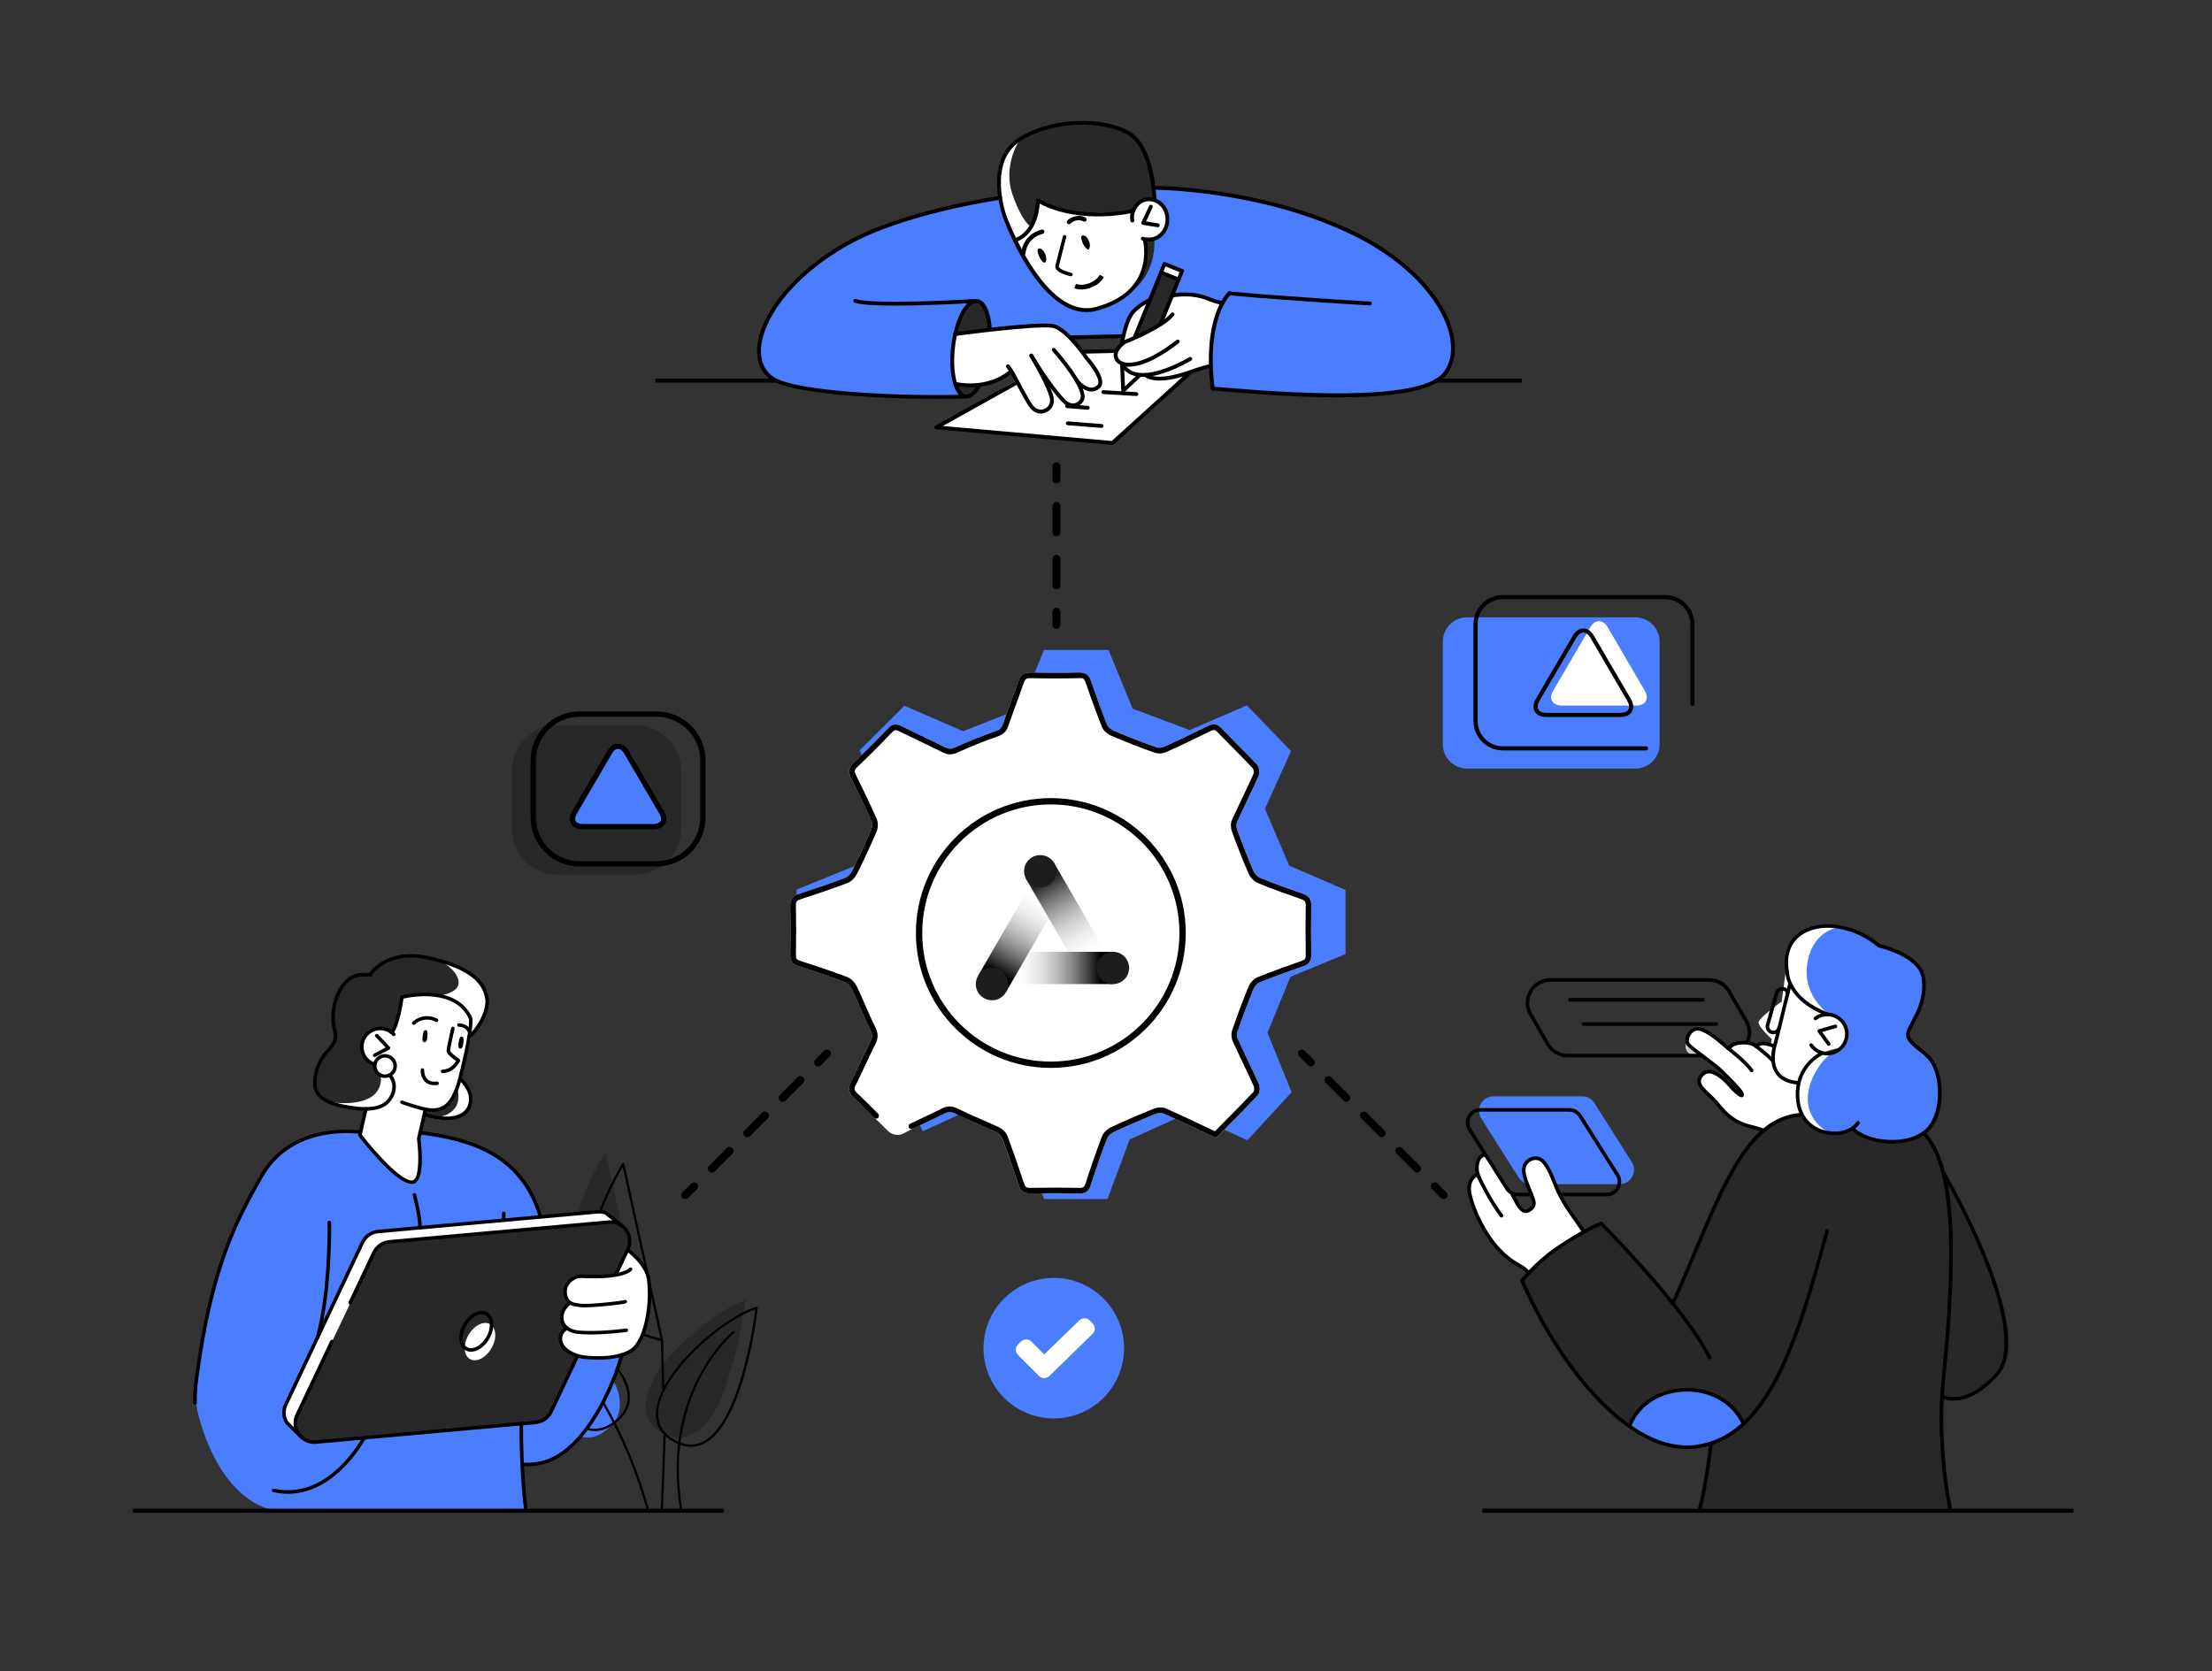 <svg width="700" height="529" viewBox="0 0 700 529" fill="none" xmlns="http://www.w3.org/2000/svg">
<rect x="0" y="0" width="700" height="529" fill="#333333" stroke="none"/>
<path d="M211.369 454.432C211.369 454.432 203.636 451.709 204.344 444.769C205.051 437.83 209.063 432.119 213.392 427.75C217.721 423.381 226.882 414.611 235.884 411.517C235.884 411.517 234.681 421.676 232.678 428.728C230.669 435.787 228.164 445.926 222.619 451.458C217.067 456.997 211.369 454.432 211.369 454.432Z" fill="#282828"/>
<path d="M203.881 420.434L191.627 364.703C191.627 364.703 181.825 379.237 181.343 393.93C180.86 408.622 191.62 418.96 203.881 420.434Z" fill="#282828"/>
<path d="M191.674 452.767C191.674 452.767 196.578 450.103 196.122 443.6C195.666 437.096 191.588 433.038 183.689 427.05C175.791 421.068 160.973 416.369 160.973 416.369C160.973 416.369 163.445 424.472 164.628 427.803C165.804 431.141 171.495 445.43 176.941 450.513C182.381 455.602 187.384 456.376 191.674 452.767Z" fill="#4A7EFF"/>
<path d="M209.472 424.479C209.268 424.452 194.714 422.086 188.937 409.964C184.039 399.68 186.716 385.628 196.901 368.199C196.974 368.067 197.119 367.988 197.271 368.027C197.417 368.047 197.536 368.16 197.569 368.305L209.823 424.036C209.849 424.155 209.816 424.274 209.73 424.36C209.671 424.439 209.572 424.479 209.472 424.479ZM197.067 369.376C187.39 386.21 184.879 399.759 189.598 409.654C194.595 420.136 206.373 423.117 209.003 423.659L197.067 369.376Z" fill="black"/>
<path d="M188.263 452.992C184.475 452.992 180.682 450.46 176.934 445.404C176.815 445.246 176.848 445.021 177.007 444.895C177.165 444.776 177.397 444.809 177.516 444.968C183.002 452.351 188.52 454.115 193.934 450.203C197.853 447.367 199.32 443.858 198.309 439.766C195.533 428.583 175.368 416.256 164.171 414.373C164.627 416.038 166.161 421.399 168.527 427.526C168.6 427.711 168.507 427.922 168.322 427.995C168.137 428.068 167.925 427.975 167.853 427.783C164.991 420.374 163.345 414.082 163.325 414.022C163.292 413.903 163.325 413.778 163.405 413.692C163.484 413.606 163.616 413.553 163.728 413.573C174.984 415.159 196.134 427.975 199.016 439.594C200.107 444.003 198.547 447.77 194.363 450.791C192.334 452.258 190.298 452.992 188.263 452.992Z" fill="black"/>
<path d="M218.673 457.975C217.106 457.975 215.494 457.565 213.841 456.752C209.353 454.538 207.252 451.148 207.589 446.673C208.507 434.518 228.078 417.168 239.354 413.586C239.473 413.546 239.598 413.573 239.691 413.652C239.783 413.725 239.836 413.85 239.823 413.976C239.658 415.443 235.593 449.991 223.081 456.819C221.667 457.585 220.193 457.975 218.673 457.975ZM239.03 414.459C227.853 418.345 209.195 435.021 208.309 446.726C207.992 450.877 209.961 454.029 214.158 456.098C217.199 457.598 220.081 457.625 222.731 456.177C234.066 449.998 238.442 419.046 239.03 414.459Z" fill="black"/>
<path d="M204.866 477.678C204.707 477.678 204.562 477.572 204.515 477.414C194.608 442.047 175.659 423.943 175.467 423.765C175.321 423.626 175.315 423.395 175.454 423.256C175.592 423.11 175.824 423.104 175.969 423.236C176.161 423.414 195.256 441.657 205.223 477.222C205.275 477.414 205.163 477.619 204.971 477.671C204.932 477.671 204.899 477.678 204.866 477.678Z" fill="black"/>
<path d="M209.473 477.678C209.262 477.671 209.103 477.5 209.11 477.301L209.989 453.864C209.995 453.673 210.154 453.514 210.352 453.514C210.564 453.521 210.722 453.692 210.716 453.891L209.837 477.328C209.83 477.526 209.671 477.678 209.473 477.678Z" fill="black"/>
<path d="M209.929 439.938C209.731 439.938 209.572 439.786 209.566 439.588L209.11 424.135C209.103 423.937 209.262 423.765 209.46 423.765C209.652 423.745 209.83 423.917 209.83 424.115L210.286 439.568C210.293 439.766 210.134 439.938 209.936 439.938C209.936 439.938 209.936 439.938 209.929 439.938Z" fill="black"/>
<path d="M215.501 477.79C215.329 477.79 215.171 477.665 215.144 477.486C209.123 440.15 231.661 421.584 231.893 421.399C232.045 421.273 232.276 421.299 232.401 421.458C232.527 421.617 232.501 421.841 232.342 421.967C232.117 422.145 209.909 440.467 215.858 477.367C215.891 477.566 215.752 477.751 215.554 477.784C215.541 477.79 215.521 477.79 215.501 477.79Z" fill="black"/>
<path d="M425.787 301.986V281.695L407.988 274.014L400.301 255.997L408.556 237.748L394.584 223.274L376.487 231.093L358.417 224.305L350.803 205.732H330.36L322.832 224.338L304.801 231.456L286.196 223.399L272.051 237.484L279.903 255.64L272.051 273.486L252.064 281.582V301.668L270.934 308.959L279.903 327.135L271.972 346.004L280.697 354.597L288.853 351.543L292.012 358.087L304.477 352.363L322.911 360.611L330.466 379.521H350.473L357.498 360.677L375.793 352.363L394.756 360.915L408.741 345.727L401.108 326.897L408.365 309.196L425.787 301.986ZM340.492 324.253C322.581 324.253 308.066 309.732 308.066 291.827C308.066 273.915 322.587 259.401 340.492 259.401C358.404 259.401 372.918 273.922 372.918 291.827C372.918 309.732 358.404 324.253 340.492 324.253Z" fill="#4A7EFF"/>
<path d="M285.951 358.761C284.325 359.6 282.355 359.296 281.053 358.014C277.59 354.597 271.899 349.065 269.949 347.214C268.502 345.833 268.29 344.517 269.216 342.66C270.253 340.572 271.245 338.457 272.243 336.341C273.3 334.088 274.364 331.834 275.475 329.606C276.142 328.271 276.116 327.326 275.376 325.859C274.206 323.539 273.161 321.12 272.15 318.78C271.344 316.903 270.531 315.026 269.652 313.182C269.163 312.158 268.29 311.226 267.57 310.948C262.401 308.978 257.127 307.233 252.646 305.793C250.795 305.198 250.055 304.167 250.094 302.217C250.194 296.526 250.194 291.437 250.088 286.665C250.028 284.2 251.383 283.413 252.857 282.937C257.576 281.397 262.626 279.718 267.517 277.854C268.277 277.57 269.176 276.652 269.665 275.687C271.787 271.443 273.829 267.055 275.719 262.64C276.063 261.84 276.103 260.637 275.805 259.963C273.631 254.986 271.298 250.201 269.308 246.169C268.508 244.556 268.317 243.161 269.976 241.595C273.366 238.389 276.962 234.794 280.967 230.61C282.091 229.44 283.842 229.123 285.29 229.85C287.484 230.947 289.698 232.005 291.906 233.062C294.298 234.206 296.684 235.349 299.057 236.539C300.247 237.134 301.033 237.147 302.309 236.559C306.328 234.715 310.611 233.003 315.039 231.463C316.414 230.987 316.989 230.438 317.398 229.229C318.205 226.856 319.071 224.496 319.936 222.137C320.736 219.969 321.529 217.801 322.283 215.613C322.964 213.624 324.074 212.837 326.044 212.87C331.549 212.989 336.639 212.989 341.589 212.864C343.849 212.844 344.715 213.935 345.304 215.633C347.2 221.198 348.76 225.448 350.366 229.42C350.637 230.095 351.523 230.894 352.429 231.278C356.811 233.135 361.318 234.9 365.826 236.519C366.54 236.777 367.637 236.731 368.364 236.4C372.601 234.503 377.194 232.329 382.389 229.751C384.028 228.938 385.244 229.143 386.48 230.425C388.08 232.091 389.706 233.736 391.325 235.376C393.486 237.557 395.648 239.744 397.743 241.985C398.569 242.864 398.708 244.688 398.272 245.673C397.141 248.205 395.952 250.703 394.762 253.208C393.645 255.554 392.535 257.901 391.464 260.273C391.213 260.829 391.226 261.827 391.484 262.54C393.394 267.749 395.046 271.919 396.659 275.667C397.062 276.599 397.954 277.544 398.734 277.861C403.559 279.837 408.49 281.576 412.251 282.878C414.227 283.558 415.007 284.656 414.967 286.652C414.868 291.576 414.868 296.658 414.967 302.204C415 304.114 414.253 305.198 412.462 305.819C408.655 307.141 403.652 308.912 398.681 310.922C397.921 311.226 397.075 312.105 396.738 312.918C395.013 317.128 393.321 321.616 391.576 326.632C391.358 327.26 391.437 328.265 391.755 328.972C392.759 331.193 393.81 333.394 394.861 335.595C396.044 338.08 397.234 340.565 398.351 343.07C398.814 344.101 398.734 345.958 397.941 346.804C394.769 350.182 391.438 353.526 388.225 356.771L385.271 359.759C385 360.03 384.603 360.102 384.26 359.937L380.076 357.954C376.031 356.038 372.217 354.227 368.285 352.475C367.67 352.204 366.573 352.231 365.799 352.548C361.087 354.451 356.566 356.414 352.343 358.384C351.477 358.787 350.618 359.64 350.34 360.36C348.608 364.907 346.936 369.699 345.231 375C344.61 376.943 343.572 377.743 341.662 377.743C336.758 377.644 331.668 377.637 325.958 377.736C324.001 377.736 322.957 376.963 322.362 375.159C320.445 369.349 318.8 364.61 317.167 360.241C316.916 359.567 316.136 358.767 315.402 358.417C313.472 357.505 311.523 356.652 309.566 355.806C307.147 354.755 304.649 353.665 302.236 352.475C300.928 351.827 300.148 351.801 299.004 352.369C296.784 353.473 294.754 354.432 292.679 355.41C291.417 356.011 290.128 356.619 288.766 357.274L285.951 358.761Z" fill="white"/>
<path d="M341.682 377.77C336.778 377.67 331.689 377.664 325.978 377.763C324.022 377.763 322.977 376.99 322.383 375.185C320.466 369.376 318.82 364.637 317.187 360.268C316.936 359.594 316.156 358.794 315.423 358.444C313.493 357.531 311.543 356.679 309.587 355.833C307.168 354.782 304.669 353.691 302.257 352.502C300.948 351.854 300.168 351.827 299.025 352.396C296.804 353.5 294.775 354.458 292.699 355.436C291.437 356.038 290.148 356.646 288.787 357.3C288.331 357.512 287.815 357.32 287.604 356.884C287.392 356.441 287.577 355.912 288.013 355.701C289.382 355.046 290.67 354.432 291.939 353.837C294.008 352.859 296.031 351.907 298.238 350.81C299.897 349.99 301.239 350.016 303.043 350.909C305.416 352.079 307.901 353.163 310.294 354.207C312.27 355.066 314.24 355.925 316.183 356.844C317.346 357.393 318.443 358.549 318.853 359.653C320.492 364.042 322.151 368.801 324.075 374.637C324.438 375.734 324.861 375.998 325.958 375.992C331.689 375.892 336.804 375.892 341.583 375.998C342.806 376.011 343.176 375.74 343.572 374.485C345.284 369.151 346.963 364.333 348.708 359.752C349.217 358.41 350.539 357.3 351.616 356.791C355.866 354.808 360.42 352.832 365.159 350.922C366.163 350.512 367.803 350.334 369.025 350.869C372.978 352.621 376.798 354.438 380.856 356.368L384.472 358.08L386.99 355.535C390.195 352.303 393.513 348.959 396.673 345.601C396.878 345.383 396.997 344.339 396.759 343.81C395.642 341.312 394.465 338.84 393.282 336.375C392.231 334.16 391.174 331.953 390.162 329.719C389.653 328.589 389.554 327.121 389.924 326.064C391.676 321.014 393.381 316.5 395.12 312.257C395.642 310.994 396.838 309.772 398.041 309.289C403.044 307.267 408.074 305.482 411.901 304.16C412.978 303.783 413.236 303.413 413.216 302.25C413.117 296.678 413.117 291.569 413.216 286.625C413.243 285.416 412.925 284.999 411.689 284.57C407.909 283.268 402.945 281.516 398.081 279.52C396.884 279.024 395.642 277.736 395.053 276.387C393.421 272.607 391.762 268.403 389.839 263.168C389.482 262.197 389.349 260.696 389.865 259.56C390.936 257.18 392.053 254.821 393.176 252.461C394.359 249.969 395.549 247.484 396.666 244.966C396.871 244.516 396.712 243.479 396.468 243.214C394.379 240.98 392.231 238.812 390.076 236.638C388.444 234.992 386.811 233.34 385.205 231.668C384.505 230.947 384.141 230.888 383.183 231.35C377.961 233.941 373.355 236.129 369.091 238.033C367.955 238.542 366.368 238.621 365.225 238.204C360.691 236.572 356.15 234.794 351.735 232.923C350.605 232.448 349.237 231.39 348.721 230.101C347.108 226.096 345.535 221.82 343.625 216.221C343.176 214.9 342.878 214.595 341.636 214.648C336.659 214.774 331.543 214.774 326.004 214.655C324.808 214.642 324.392 214.946 323.956 216.195C323.202 218.396 322.402 220.577 321.603 222.758C320.743 225.098 319.884 227.444 319.084 229.804C318.49 231.542 317.525 232.481 315.628 233.142C311.246 234.662 307.016 236.354 303.05 238.171C301.285 238.984 299.943 238.965 298.265 238.125C295.905 236.935 293.526 235.799 291.146 234.662C288.932 233.604 286.711 232.54 284.51 231.443C283.486 230.921 283.056 231 282.257 231.833C278.225 236.037 274.609 239.652 271.199 242.884C270.293 243.743 270.32 244.212 270.902 245.382C272.904 249.427 275.251 254.239 277.438 259.249C277.934 260.379 277.901 262.065 277.359 263.334C275.449 267.782 273.4 272.203 271.258 276.48C270.73 277.537 269.599 278.965 268.152 279.513C263.221 281.391 258.152 283.083 253.413 284.623C252.137 285.039 251.833 285.429 251.866 286.625C251.972 291.424 251.972 296.533 251.873 302.257C251.853 303.413 252.098 303.757 253.195 304.114C257.696 305.561 262.997 307.319 268.205 309.296C269.613 309.831 270.73 311.318 271.258 312.422C272.144 314.286 272.964 316.183 273.783 318.08C274.781 320.393 275.819 322.792 276.962 325.066C277.947 327.022 277.98 328.569 277.062 330.4C275.958 332.62 274.9 334.861 273.843 337.102C272.845 339.223 271.84 341.351 270.796 343.453C270.221 344.617 270.293 345.106 271.173 345.938C273.499 348.159 275.442 350.043 277.927 352.568C278.271 352.918 278.264 353.48 277.914 353.824C277.564 354.167 277.009 354.161 276.658 353.81C274.279 351.391 272.395 349.567 269.937 347.221C268.489 345.839 268.278 344.524 269.203 342.667C270.241 340.578 271.232 338.463 272.23 336.348C273.288 334.094 274.352 331.84 275.462 329.613C276.13 328.278 276.103 327.333 275.363 325.866C274.193 323.546 273.149 321.127 272.137 318.787C271.331 316.91 270.518 315.033 269.639 313.189C269.15 312.164 268.278 311.232 267.557 310.955C262.389 308.985 257.114 307.24 252.633 305.799C250.782 305.204 250.042 304.173 250.082 302.224C250.181 296.533 250.181 291.444 250.075 286.672C250.016 284.206 251.371 283.42 252.844 282.944C257.564 281.404 262.613 279.725 267.504 277.861C268.264 277.577 269.163 276.658 269.652 275.693C271.774 271.45 273.816 267.061 275.707 262.646C276.05 261.846 276.09 260.643 275.793 259.969C273.618 254.992 271.285 250.207 269.295 246.175C268.496 244.563 268.304 243.168 269.963 241.602C273.354 238.396 276.949 234.801 280.961 230.61C282.303 229.209 283.559 228.991 285.29 229.857C287.478 230.954 289.692 232.005 291.893 233.062C294.286 234.206 296.672 235.349 299.045 236.539C300.234 237.134 301.021 237.147 302.296 236.559C306.315 234.715 310.598 233.003 315.026 231.463C316.401 230.987 316.976 230.438 317.386 229.229C318.192 226.856 319.058 224.496 319.924 222.137C320.724 219.969 321.517 217.801 322.27 215.613C322.951 213.624 324.061 212.837 326.031 212.87C331.537 212.989 336.626 212.989 341.576 212.864C343.837 212.844 344.703 213.935 345.291 215.633C347.188 221.198 348.748 225.448 350.354 229.42C350.625 230.095 351.51 230.894 352.416 231.278C356.798 233.135 361.306 234.9 365.813 236.519C366.527 236.777 367.624 236.731 368.351 236.4C372.588 234.503 377.181 232.329 382.377 229.751C384.016 228.938 385.232 229.143 386.468 230.425C388.067 232.091 389.693 233.736 391.312 235.376C393.474 237.557 395.635 239.744 397.73 241.985C398.556 242.864 398.695 244.688 398.259 245.673C397.129 248.205 395.939 250.703 394.749 253.208C393.632 255.554 392.522 257.901 391.451 260.273C391.2 260.829 391.213 261.827 391.471 262.54C393.381 267.749 395.034 271.919 396.646 275.667C397.049 276.599 397.942 277.544 398.722 277.861C403.547 279.837 408.477 281.576 412.238 282.878C414.214 283.558 414.994 284.656 414.954 286.652C414.855 291.576 414.855 296.658 414.954 302.204C414.988 304.114 414.241 305.198 412.449 305.819C408.642 307.141 403.639 308.912 398.669 310.922C397.909 311.226 397.063 312.105 396.726 312.918C395.001 317.128 393.309 321.616 391.564 326.632C391.346 327.26 391.425 328.265 391.742 328.972C392.747 331.193 393.798 333.394 394.849 335.595C396.032 338.08 397.221 340.565 398.338 343.07C398.801 344.101 398.722 345.958 397.929 346.804C394.756 350.182 391.425 353.526 388.213 356.771L385.258 359.759C384.987 360.03 384.591 360.102 384.247 359.937L380.063 357.954C376.018 356.038 372.205 354.227 368.272 352.475C367.657 352.204 366.56 352.231 365.787 352.548C361.074 354.451 356.553 356.414 352.33 358.384C351.464 358.787 350.605 359.64 350.327 360.36C348.596 364.908 346.923 369.699 345.218 375C344.63 376.97 343.592 377.77 341.682 377.77Z" fill="black"/>
<path d="M140.034 315.158C140.034 315.158 129.485 313.658 127.496 315.647C127.496 315.647 125.42 324.815 124.469 325.865C124.469 325.865 124.997 326.804 122.929 325.865C120.866 324.927 113.57 326.255 113.57 326.255L111.58 337.525L104.032 348.576C104.032 348.576 110.007 351.47 114.442 350.796C114.442 350.796 115.962 350.453 115.434 352.277C114.898 354.101 112.248 364.709 112.248 364.709C112.248 364.709 116.888 373.989 117.549 373.989C118.209 373.989 120.86 375.317 122.188 375.978C123.517 376.639 126.828 376.639 128.157 376.639C129.485 376.639 134.786 376.639 134.786 375.311C134.786 373.982 137.436 370.671 136.775 369.342C136.114 368.014 133.464 360.063 133.464 360.063L132.902 358.602L134.066 353.255C134.066 353.255 133.854 351.933 135.982 353.017C138.104 354.094 145.844 355.74 148.573 349.93C150.041 346.804 145.401 340.836 145.401 340.836L146.894 335.601L150.702 322.937L150.041 314.319C150.041 314.319 143.411 310.34 142.75 310.34C142.083 310.346 137.985 311.358 140.034 315.158Z" fill="white"/>
<path d="M148.732 327.214C148.732 327.214 156.287 320.796 153.306 313.341C151.224 308.132 145.322 305.905 139.413 304.107C133.504 302.309 128.56 302.105 124.72 303.268C120.88 304.425 117.424 308.536 117.424 308.536C117.424 308.536 112.585 307.227 110.147 310.221C107.708 313.208 105.513 317.895 105.408 322.019C105.308 326.143 106.974 328.747 104.588 331.629C102.202 334.511 98.818 339.547 99.664 343.486C100.51 347.426 104.39 349.369 110.028 350.453C115.665 351.537 120.266 351.18 122.586 348.847C124.899 346.513 125.646 343.962 123.299 340.301C123.299 340.301 119.644 341.827 118.435 336.837C118.435 336.837 113.372 334.464 114.912 329.243C116.452 324.022 122.804 325.317 123.993 326.817C123.993 326.817 126.525 322.032 127.192 315.621C127.192 315.621 133.075 313.552 139.347 315.224C145.626 316.91 150.682 320.796 148.732 327.214Z" fill="#282828"/>
<path d="M132.916 358.556L132.592 359.964C132.592 359.964 133.901 374.042 130.881 374.095C127.86 374.147 120.649 368.291 117.913 364.167C115.17 360.043 113.894 359.289 113.894 359.289V358.344C113.894 358.344 105.89 357.346 98.263 359.785C90.642 362.231 84.932 366.368 76.399 383.539C67.866 400.717 66.624 412.601 65.341 417.406C64.059 422.211 61.31 438.96 62.017 444.082C62.724 449.204 68.805 473.891 86.591 478.081H166.38L165.455 463.54C165.455 463.54 177.001 465.926 186.81 450.625C196.618 435.325 196.803 428.847 196.803 428.847C196.803 428.847 186.585 430.949 182.567 429.065C178.541 427.182 170.868 384.557 170.868 384.557C170.868 384.557 166.486 360.664 132.916 358.556Z" fill="#4A7EFF"/>
<path d="M195.085 403.051L199.275 393.672C199.275 393.672 199.612 388.008 194.714 386.996L123.28 392.826C123.28 392.826 119.261 393.11 117.569 398.041L93.887 447.949C93.887 447.949 91.911 455.569 99.102 456.481L169.949 450.13C169.949 450.13 172.983 450.057 174.39 446.534L195.085 403.051Z" fill="#282828"/>
<path d="M195.329 386.811L191.35 383.546H187.563L125.745 389.164C125.745 389.164 118.342 389.448 116.796 390.783C115.242 392.125 111.435 399.944 109.254 404.809C107.067 409.673 90.008 445.338 90.008 445.338C90.008 445.338 89.023 448.372 90.715 450.202L93.636 453.13C93.636 453.13 92.83 450.275 94.099 447.592C95.368 444.915 119.473 394.439 119.473 394.439C119.473 394.439 122.572 392.958 127.159 392.674C131.74 392.39 192.93 386.798 192.93 386.798H195.329V386.811Z" fill="white"/>
<path d="M148.263 422.562C146.504 425.609 146.703 429.019 148.705 430.182C150.715 431.339 153.768 429.806 155.526 426.759C157.284 423.712 157.086 420.301 155.084 419.138C153.074 417.981 150.021 419.515 148.263 422.562Z" fill="white"/>
<path d="M125.057 337.425C125.057 339.21 123.609 340.657 121.825 340.657C120.04 340.657 118.593 339.21 118.593 337.425C118.593 335.641 120.04 334.193 121.825 334.193C123.609 334.193 125.057 335.641 125.057 337.425Z" fill="white"/>
<path d="M145.982 341.847C145.982 341.847 151.997 348.457 146.769 352.508C141.541 356.56 134.185 353.044 134.185 353.044L134.846 351.16C134.846 351.16 139.922 351.437 141.785 349.448C143.656 347.465 145.982 341.847 145.982 341.847Z" fill="#282828"/>
<path d="M148.732 327.214C148.732 327.214 156.287 320.796 153.312 313.341C151.23 308.132 145.328 305.905 139.419 304.107C139.294 304.068 139.175 304.041 139.056 304.008C141.957 305.568 144.489 307.643 145.064 310.274C145.672 313.089 142.75 314.491 139.102 315.171C139.188 315.191 139.274 315.211 139.36 315.231C145.625 316.903 150.682 320.796 148.732 327.214Z" fill="white"/>
<path d="M123.299 340.3C123.299 340.3 121.792 340.922 120.391 340.049C120.993 342.594 120.755 350.492 105.302 348.979C105.857 349.111 109.439 350.334 110.034 350.453C115.672 351.537 120.272 351.18 122.592 348.847C124.905 346.513 125.646 343.962 123.299 340.3Z" fill="white"/>
<path d="M145.983 341.847C145.983 341.847 145.467 343.09 144.727 344.603C145.368 347.036 146.148 353.136 136.67 353.909C139.281 354.603 143.445 355.079 146.769 352.508C151.997 348.45 145.983 341.847 145.983 341.847Z" fill="white"/>
<path d="M198.614 395.589L195.085 403.057C195.085 403.057 191.245 403.784 187.986 404.069C184.728 404.353 180.736 403.071 179.268 406.884C177.801 410.698 180.127 412.172 180.127 412.172C180.127 412.172 175.21 417.261 179.493 420.427C179.493 420.427 174.523 424.234 179.863 427.565C185.204 430.896 195.389 429.37 197.775 428.517C200.161 427.671 204.371 424.406 204.959 416.468C205.547 408.53 205.475 404.34 204.14 401.729C202.811 399.118 198.614 395.589 198.614 395.589Z" fill="white"/>
<path d="M166.631 464.135C166.227 464.135 165.831 464.122 165.428 464.102C165.124 464.082 164.886 463.818 164.899 463.514C164.919 463.21 165.19 463.012 165.487 462.985C167.331 463.097 169.208 462.939 171.085 462.536C182.487 460.077 191.945 443.765 196.261 428.695C196.347 428.398 196.644 428.226 196.955 428.312C197.246 428.398 197.417 428.702 197.338 428.999C192.93 444.393 183.174 461.068 171.317 463.62C169.757 463.97 168.184 464.135 166.631 464.135Z" fill="black"/>
<path d="M91.105 472.82C89.618 472.82 88.078 472.661 86.478 472.311C86.181 472.245 85.989 471.948 86.055 471.644C86.121 471.346 86.385 471.148 86.716 471.221C101.931 474.552 111.911 459.727 114.614 455.107C114.766 454.842 115.11 454.75 115.375 454.908C115.639 455.067 115.731 455.404 115.573 455.675C113.061 459.971 104.416 472.82 91.105 472.82Z" fill="black"/>
<path d="M61.745 444.651C61.448 444.651 61.197 444.413 61.19 444.115C61.078 441.346 61.263 439.185 61.6 436.594C66.299 400.341 74.726 385.37 82.168 372.158C90.979 356.514 108.719 357.201 113.96 357.789C114.264 357.822 114.489 358.1 114.449 358.404C114.416 358.715 114.158 358.953 113.834 358.893C108.778 358.318 91.62 357.65 83.14 372.7C75.751 385.827 67.377 400.698 62.71 436.732C62.38 439.264 62.195 441.372 62.307 444.062C62.32 444.373 62.082 444.631 61.772 444.644C61.758 444.651 61.752 444.651 61.745 444.651Z" fill="black"/>
<path d="M170.867 385.126C170.629 385.126 170.411 384.974 170.332 384.736C165.051 367.842 152.169 362.918 141.528 360.519C141.482 360.512 135.692 359.329 132.876 359.118C132.572 359.098 132.341 358.827 132.361 358.516C132.387 358.212 132.658 357.954 132.962 358.001C135.844 358.219 141.521 359.376 141.766 359.422C152.704 361.887 165.95 366.957 171.403 384.399C171.495 384.69 171.33 385.007 171.032 385.099C170.98 385.119 170.927 385.126 170.867 385.126Z" fill="black"/>
<path d="M136.967 351.927C135.87 351.927 134.667 351.748 133.266 351.378C131.448 350.902 128.805 350.103 126.987 349.395C126.696 349.283 126.557 348.959 126.67 348.675C126.782 348.391 127.113 348.252 127.39 348.358C129.168 349.052 131.766 349.832 133.55 350.301C135.355 350.777 136.776 350.915 138.038 350.744C140.1 350.466 141.7 349.217 142.909 346.93C143.993 344.901 144.793 342.535 145.434 339.481C145.474 339.336 148.593 327.432 148.421 322.521C148.408 322.211 148.653 321.953 148.957 321.946C149.221 321.96 149.525 322.178 149.538 322.482C149.717 327.551 146.657 339.237 146.525 339.732C145.87 342.865 145.037 345.324 143.901 347.452C142.506 350.083 140.642 351.517 138.19 351.847C137.8 351.9 137.39 351.927 136.967 351.927Z" fill="black"/>
<path d="M118.435 337.399C118.375 337.399 118.316 337.393 118.256 337.366C115.137 336.295 113.365 333.063 114.132 329.858C114.529 328.205 115.547 326.804 116.994 325.912C118.442 325.02 120.153 324.749 121.812 325.145C123.055 325.443 124.165 326.097 125.025 327.035C125.229 327.26 125.216 327.617 124.991 327.822C124.76 328.034 124.41 328.014 124.198 327.789C123.491 327.016 122.572 326.48 121.548 326.236C120.193 325.912 118.772 326.13 117.569 326.87C116.373 327.604 115.533 328.761 115.209 330.129C114.575 332.779 116.029 335.443 118.607 336.322C118.898 336.421 119.056 336.738 118.957 337.029C118.878 337.254 118.666 337.399 118.435 337.399Z" fill="black"/>
<path d="M118.56 334.59C118.362 334.59 118.164 334.484 118.064 334.293C117.919 334.022 118.025 333.685 118.296 333.539L122.03 331.57L118.825 328.199C118.606 327.974 118.62 327.624 118.844 327.412C119.069 327.201 119.426 327.214 119.631 327.432L123.352 331.338C123.478 331.464 123.53 331.642 123.497 331.814C123.471 331.986 123.365 332.138 123.207 332.217L118.818 334.531C118.732 334.57 118.646 334.59 118.56 334.59Z" fill="black"/>
<path d="M100.484 423.884C100.034 423.778 99.862 423.474 99.948 423.176C104.046 408.708 103.689 387.155 103.682 386.937C103.676 386.626 103.92 386.375 104.231 386.368C104.548 386.368 104.793 386.613 104.799 386.917C104.806 387.135 105.17 408.854 101.025 423.48C100.953 423.725 100.728 423.884 100.484 423.884Z" fill="black"/>
<path d="M137.516 343.5C136.287 343.5 135.282 343.143 134.529 342.442C133.015 341.028 133.114 338.747 133.121 338.655C133.134 338.357 133.385 338.126 133.676 338.126C134.013 338.139 134.251 338.404 134.231 338.714C134.231 338.734 134.158 340.585 135.289 341.636C135.969 342.264 136.961 342.501 138.256 342.343C138.56 342.323 138.838 342.521 138.878 342.832C138.917 343.136 138.699 343.414 138.388 343.453C138.084 343.48 137.794 343.5 137.516 343.5Z" fill="black"/>
<path d="M99.472 457.043C97.317 457.043 95.341 456.019 94.085 454.221C92.717 452.258 92.506 449.793 93.53 447.631L104.495 424.426C104.628 424.142 104.958 424.029 105.242 424.161C105.52 424.294 105.639 424.624 105.507 424.902L94.542 448.107C93.689 449.905 93.861 451.954 95.004 453.587C96.141 455.219 97.998 456.092 99.988 455.907L169.446 449.674C171.376 449.502 173.088 448.306 173.908 446.554L182.064 429.303C182.196 429.026 182.527 428.9 182.811 429.039C183.088 429.171 183.207 429.502 183.075 429.779L174.919 447.03C173.921 449.138 171.865 450.573 169.546 450.784L100.087 457.01C99.882 457.03 99.677 457.043 99.472 457.043Z" fill="black"/>
<path d="M110.807 412.925C110.728 412.925 110.642 412.912 110.569 412.872C110.292 412.74 110.173 412.41 110.305 412.132L117.807 396.263C118.805 394.154 120.86 392.72 123.18 392.509L192.639 386.282C194.985 386.078 197.266 387.109 198.634 389.072C200.002 391.035 200.213 393.5 199.189 395.668L195.587 403.289C195.455 403.566 195.111 403.685 194.84 403.553C194.562 403.421 194.443 403.09 194.575 402.813L198.178 395.192C199.03 393.394 198.858 391.345 197.715 389.713C196.585 388.087 194.767 387.208 192.738 387.393L123.279 393.619C121.349 393.791 119.638 394.987 118.811 396.739L111.31 412.608C111.217 412.806 111.019 412.925 110.807 412.925Z" fill="black"/>
<path d="M95.487 455.516C95.348 455.516 95.203 455.464 95.097 455.358L90.272 450.592C89.089 448.577 88.996 446.349 89.935 444.366L114.205 393.004C115.203 390.896 117.258 389.462 119.578 389.25L189.037 383.017C190.015 382.938 190.967 383.05 191.859 383.368C191.919 383.388 191.972 383.421 192.025 383.46L197.068 387.485C197.306 387.677 197.345 388.027 197.154 388.272C196.955 388.516 196.612 388.55 196.367 388.358L191.397 384.392C190.676 384.148 189.916 384.055 189.136 384.128L119.678 390.361C117.754 390.532 116.042 391.729 115.216 393.48L90.946 444.842C90.173 446.468 90.239 448.292 91.112 449.852L95.877 454.565C96.095 454.783 96.102 455.133 95.883 455.351C95.771 455.457 95.626 455.516 95.487 455.516Z" fill="black"/>
<path d="M123.993 327.379C123.867 327.379 123.742 327.34 123.636 327.254C123.398 327.055 123.365 326.705 123.563 326.467C125.526 324.088 126.63 315.641 126.643 315.555C126.67 315.33 126.835 315.145 127.053 315.086C127.225 315.039 144.423 310.657 149.499 322.27C149.624 322.554 149.492 322.878 149.208 323.004C148.93 323.123 148.6 322.997 148.474 322.713C144.178 312.858 130.126 315.529 127.694 316.077C127.45 317.822 126.359 324.828 124.422 327.168C124.31 327.313 124.151 327.379 123.993 327.379Z" fill="black"/>
<path d="M115.586 351.563C114.376 351.563 113.061 351.464 111.627 351.259C106.874 350.598 101.204 349.329 99.531 345.397C99.062 344.299 99.055 343.096 99.095 342.29C99.267 338.767 100.609 335.33 102.777 332.858L103.2 332.383C104.892 330.479 106.121 329.098 105.394 326.441C104.059 321.523 105.209 315.376 108.176 311.483C109.935 309.183 112.122 307.967 114.508 307.967H117.423C117.727 307.967 117.978 308.218 117.978 308.522C117.978 308.833 117.727 309.078 117.423 309.078H114.508C111.95 309.078 110.133 310.75 109.062 312.151C106.332 315.72 105.242 321.603 106.471 326.137C107.35 329.375 105.81 331.107 104.026 333.11L103.609 333.579C101.6 335.859 100.358 339.045 100.205 342.323C100.172 343.024 100.172 344.055 100.549 344.941C102.003 348.358 107.317 349.508 111.779 350.136C117.146 350.896 120.748 350.195 122.519 348.087C124.898 345.251 124.376 342.257 122.896 340.671C122.684 340.446 122.697 340.096 122.922 339.884C123.147 339.679 123.504 339.686 123.709 339.911C125.52 341.841 126.194 345.449 123.378 348.807C121.845 350.644 119.234 351.563 115.586 351.563Z" fill="black"/>
<path d="M166.386 478.187C166.108 478.187 165.864 477.982 165.83 477.698C164.244 465.265 164.403 450.771 164.403 450.625C164.409 450.321 164.654 450.077 164.958 450.077C165.249 450.11 165.52 450.328 165.513 450.639C165.513 450.784 165.355 465.206 166.934 477.559C166.974 477.863 166.756 478.147 166.452 478.18C166.432 478.187 166.412 478.187 166.386 478.187Z" fill="black"/>
<path d="M141.178 354.564C138.64 354.564 136.076 353.969 134.37 353.249C134.086 353.13 133.954 352.799 134.073 352.515C134.199 352.224 134.522 352.099 134.807 352.218C138.177 353.652 145.706 354.617 147.827 350.413C149.929 346.249 145.778 342.416 145.606 342.257C145.375 342.046 145.362 341.695 145.567 341.471C145.772 341.239 146.129 341.226 146.353 341.431C146.4 341.477 151.31 345.985 148.825 350.922C147.457 353.645 144.331 354.564 141.178 354.564Z" fill="black"/>
<path d="M189.295 430.394C187.814 430.394 186.254 430.301 184.642 430.116C181.225 429.72 176.367 427.261 176.81 423.236C176.955 421.874 177.748 420.711 178.971 420.037C179.242 419.892 179.579 419.984 179.731 420.262C179.876 420.533 179.777 420.87 179.506 421.022C178.601 421.511 178.026 422.363 177.913 423.362C177.543 426.752 182.196 428.715 184.767 429.013C193.373 430.004 199.011 428.147 200.789 425.867C202.124 424.161 203.128 421.914 203.855 419.006C204.959 414.578 205.283 409.667 204.754 405.172C204.199 400.42 198.336 396.078 198.284 396.038C198.032 395.853 197.98 395.509 198.158 395.258C198.343 395.007 198.693 394.954 198.938 395.139C199.196 395.331 205.25 399.819 205.865 405.047C206.413 409.739 206.096 414.664 204.939 419.284C204.179 422.344 203.109 424.723 201.674 426.561C199.751 429.006 195.118 430.394 189.295 430.394Z" fill="black"/>
<path d="M185.012 413.817C184.397 413.817 183.888 413.791 183.545 413.745L183.148 413.692C181.905 413.527 180.022 413.282 179.202 411.96C178.25 410.433 178.019 408.669 178.574 407.122C179.037 405.833 180.022 404.782 181.489 403.989C182.745 403.308 184.067 403.381 185.356 403.454C185.646 403.474 185.937 403.487 186.221 403.493C197.101 403.758 199.11 401.425 199.123 401.398C199.315 401.167 199.658 401.114 199.896 401.293C200.134 401.471 200.194 401.801 200.029 402.053C199.824 402.343 197.702 404.895 186.188 404.61C185.891 404.604 185.587 404.584 185.283 404.571C184.093 404.505 182.989 404.439 182.005 404.967C180.782 405.628 179.982 406.481 179.612 407.499C179.169 408.722 179.361 410.136 180.134 411.372C180.676 412.244 182.242 412.456 183.28 412.588L183.697 412.648C186.102 413.005 196.73 411.854 197.662 411.491C197.953 411.392 198.27 411.524 198.383 411.808C198.495 412.099 198.356 412.423 198.066 412.529C197.015 412.932 188.852 413.817 185.012 413.817Z" fill="black"/>
<path d="M159.419 386.792C159.115 386.792 158.864 386.54 158.864 386.236V384.042C158.864 383.731 159.115 383.487 159.419 383.487C159.723 383.487 159.975 383.738 159.975 384.042V386.236C159.975 386.54 159.723 386.792 159.419 386.792Z" fill="black"/>
<path d="M187.008 422.396C185.527 422.396 184.047 422.344 182.672 422.205C179.837 421.914 176.922 420.01 177.226 416.501C177.378 414.815 178.508 413.018 180.114 411.927C180.359 411.749 180.716 411.815 180.888 412.072C181.059 412.33 180.993 412.674 180.742 412.846C179.42 413.745 178.455 415.252 178.336 416.6C178.098 419.356 180.471 420.863 182.785 421.094C189.189 421.755 198.033 420.513 198.125 420.5C198.422 420.44 198.713 420.671 198.76 420.975C198.799 421.279 198.588 421.564 198.284 421.603C198.211 421.61 192.593 422.396 187.008 422.396Z" fill="black"/>
<path d="M149.049 427.856C148.408 427.856 147.813 427.704 147.271 427.393C145.004 426.085 144.707 422.324 146.617 419.013C148.527 415.708 151.924 414.069 154.205 415.384C156.472 416.699 156.769 420.453 154.852 423.765C153.947 425.331 152.684 426.58 151.303 427.274C150.536 427.658 149.77 427.856 149.049 427.856ZM147.589 419.568C145.989 422.344 146.095 425.424 147.833 426.422C148.626 426.884 149.684 426.838 150.807 426.276C151.997 425.682 153.094 424.584 153.894 423.203C155.474 420.473 155.361 417.334 153.656 416.349C151.918 415.351 149.195 416.785 147.589 419.568Z" fill="black"/>
<path d="M130.292 374.742C125.21 374.742 114.694 361.246 113.458 359.627C113.359 359.494 113.319 359.323 113.359 359.164L115.262 350.829C115.335 350.525 115.633 350.34 115.93 350.406C116.227 350.473 116.419 350.777 116.353 351.074L114.509 359.157C119.294 365.357 127.801 374.604 130.715 373.566C132.659 372.892 132.612 365.516 131.951 360.492C131.945 360.426 131.945 360.36 131.965 360.294L134.066 351.127C134.139 350.823 134.436 350.638 134.734 350.71C135.031 350.777 135.223 351.081 135.157 351.378L133.075 360.446C133.379 362.832 134.542 373.421 131.085 374.623C130.828 374.703 130.563 374.742 130.292 374.742Z" fill="black"/>
<path d="M146.2 328.133C145.764 328.02 145.447 328.179 145.163 329.765C144.846 331.53 145.275 331.893 145.678 331.913C146.082 331.933 146.531 331.424 146.637 330.149C146.742 328.88 146.769 328.285 146.2 328.133Z" fill="black"/>
<path d="M134.766 326.103C134.323 326.004 134.013 326.17 133.775 327.762C133.504 329.54 133.947 329.884 134.35 329.897C134.753 329.911 135.189 329.388 135.262 328.113C135.328 326.837 135.341 326.236 134.766 326.103Z" fill="black"/>
<path d="M148.448 328.78C148.296 328.78 148.131 328.714 148.025 328.589C147.827 328.357 147.853 328 148.085 327.802C150.999 325.297 153.967 319.996 153.571 316.394C152.89 310.241 146.644 306.037 134.482 303.559C122.956 301.193 117.972 308.245 117.761 308.542C117.582 308.8 117.232 308.859 116.987 308.688C116.736 308.516 116.663 308.165 116.842 307.914C116.895 307.828 122.387 299.95 134.714 302.462C147.411 305.052 153.941 309.567 154.681 316.269C155.124 320.281 152.004 325.905 148.812 328.648C148.706 328.741 148.574 328.78 148.448 328.78Z" fill="black"/>
<path d="M121.825 341.213C119.737 341.213 118.038 339.514 118.038 337.425C118.038 335.337 119.737 333.638 121.825 333.638C123.914 333.638 125.613 335.337 125.613 337.425C125.613 339.514 123.914 341.213 121.825 341.213ZM121.825 334.755C120.351 334.755 119.148 335.958 119.148 337.425C119.148 338.899 120.351 340.102 121.825 340.102C123.299 340.102 124.496 338.899 124.496 337.425C124.502 335.951 123.299 334.755 121.825 334.755Z" fill="black"/>
<path d="M130.92 324.398C130.781 324.398 130.636 324.345 130.53 324.24C130.312 324.022 130.305 323.671 130.524 323.453C130.557 323.42 133.815 320.155 138.395 322.442C138.673 322.581 138.779 322.918 138.64 323.189C138.501 323.466 138.164 323.572 137.893 323.44C134.073 321.523 131.429 324.121 131.323 324.233C131.211 324.339 131.066 324.398 130.92 324.398Z" fill="black"/>
<path d="M148.587 327.148C148.362 327.148 148.151 327.016 148.065 326.791C147.338 324.927 145.295 325.013 145.249 325.013C144.958 325.059 144.681 324.788 144.668 324.484C144.654 324.173 144.892 323.916 145.203 323.902C146.128 323.863 148.303 324.312 149.102 326.388C149.215 326.678 149.076 326.996 148.785 327.108C148.719 327.135 148.653 327.148 148.587 327.148Z" fill="black"/>
<path d="M132.923 389.164C132.645 389.23 132.361 388.913 132.367 388.602C132.407 385.126 130.616 378.397 130.596 378.331C130.517 378.034 130.695 377.73 130.993 377.651C131.316 377.565 131.601 377.75 131.68 378.047C131.753 378.331 133.524 384.994 133.484 388.616C133.471 388.92 133.227 389.164 132.923 389.164Z" fill="black"/>
<path d="M140.047 339.666C139.743 339.666 139.492 339.415 139.492 339.111C139.492 338.8 139.743 338.556 140.047 338.556C142.361 338.556 143.788 336.685 144.317 335.832C143.041 334.947 141.323 333.579 141.323 332.627C141.323 331.675 142.599 326.044 142.751 325.403C142.823 325.099 143.127 324.907 143.418 324.98C143.716 325.046 143.907 325.343 143.841 325.647C143.299 328.014 142.447 331.999 142.447 332.627C142.519 332.997 143.887 334.207 145.375 335.191C145.606 335.343 145.685 335.641 145.566 335.892C145.487 336.051 143.742 339.666 140.047 339.666Z" fill="black"/>
<path d="M332.541 337.022C355.571 337.022 374.24 318.353 374.24 295.323C374.24 272.294 355.571 253.624 332.541 253.624C309.511 253.624 290.842 272.294 290.842 295.323C290.842 318.353 309.511 337.022 332.541 337.022Z" fill="white"/>
<path fill-rule="evenodd" clip-rule="evenodd" d="M332.541 254.624C310.063 254.624 291.842 272.846 291.842 295.323C291.842 317.801 310.063 336.022 332.541 336.022C355.018 336.022 373.24 317.801 373.24 295.323C373.24 272.846 355.018 254.624 332.541 254.624ZM289.842 295.323C289.842 271.741 308.959 252.624 332.541 252.624C356.123 252.624 375.24 271.741 375.24 295.323C375.24 318.905 356.123 338.022 332.541 338.022C308.959 338.022 289.842 318.905 289.842 295.323Z" fill="black"/>
<path d="M325.713 301.272H352.204V311.497H319.738L325.713 301.272Z" fill="url(#paint0_linear)"/>
<path d="M349.824 301.272L333.426 272.864L324.569 277.98L338.013 301.272H349.824Z" fill="url(#paint1_linear)"/>
<path d="M352.204 311.497C355.029 311.497 357.319 309.206 357.319 306.381C357.319 303.556 355.029 301.265 352.204 301.265C349.378 301.265 347.088 303.556 347.088 306.381C347.088 309.206 349.378 311.497 352.204 311.497Z" fill="#1D1D1B"/>
<path d="M329.197 280.888C332.022 280.888 334.312 278.598 334.312 275.772C334.312 272.947 332.022 270.657 329.197 270.657C326.371 270.657 324.081 272.947 324.081 275.772C324.081 278.598 326.371 280.888 329.197 280.888Z" fill="#1D1D1B"/>
<path d="M309.48 308.939L325.964 280.393L331.867 290.617L318.337 314.054L309.48 308.939Z" fill="url(#paint2_linear)"/>
<path d="M313.909 316.612C316.734 316.612 319.024 314.322 319.024 311.497C319.024 308.671 316.734 306.381 313.909 306.381C311.083 306.381 308.793 308.671 308.793 311.497C308.793 314.322 311.083 316.612 313.909 316.612Z" fill="#1D1D1B"/>
<path d="M516.389 367.822L505.973 351.371L504.565 349.151C503.726 347.822 502.285 347.029 500.712 347.029H472.595C470.91 347.029 469.416 347.915 468.603 349.389C467.79 350.869 467.843 352.601 468.749 354.028L480.566 372.707C481.406 374.035 482.846 374.828 484.42 374.828H497.962H500.956H512.536C514.222 374.828 515.715 373.949 516.528 372.469C517.348 370.982 517.295 369.243 516.389 367.822Z" fill="#4A7EFF"/>
<path d="M581.942 320.096C581.942 320.096 584.328 319.263 587.276 320.096C590.224 320.928 591.209 322.918 591.447 325.932C591.685 328.946 589.114 332.951 583.159 331.484C583.159 331.484 573.998 332.713 571.691 337.201C569.384 341.689 569.371 342.416 569.371 342.416C569.371 342.416 567.633 349.217 570.178 352.588C570.178 352.588 559.827 354.029 558.175 357.822C558.175 357.822 552.358 355.879 550.27 355.278C548.181 354.676 545.511 351.563 543.522 349.422C541.526 347.28 537.818 343.956 537.791 342.812C537.765 341.669 538.102 339.845 539.457 339.508C540.812 339.17 543.555 339.329 546.463 342.72C549.371 346.11 551.255 347.029 551.36 346.381C551.466 345.734 547.454 341.015 543.832 338.159C540.217 335.304 534.843 331.114 534.057 330.195C533.27 329.276 534.414 326.725 535.544 326.203C536.668 325.681 538.399 325.291 541.486 327.551C544.573 329.812 547.025 331.775 547.025 331.775C547.025 331.775 551.208 328.331 555.914 331.1C555.914 331.1 557.818 329.613 560.363 330.684L560.693 328.913C560.693 328.913 556.344 325.006 556.522 323.533C556.701 322.059 563.826 317.022 563.826 317.022L565.32 305.859C565.32 305.859 567.666 312.607 573.727 316.546C579.781 320.492 581.942 320.096 581.942 320.096Z" fill="white"/>
<path d="M469.753 365.238C469.753 365.238 466.151 367.498 467.374 371.484C467.374 371.484 463.844 373.513 465.47 379.442C467.089 385.37 469.211 390.248 473.23 394.24C477.248 398.232 483.388 401.484 483.805 402.905C483.805 402.905 486.997 399.422 492.1 395.628C497.195 391.834 501.075 389.997 501.075 389.997C501.075 389.997 493.316 377.558 491.862 374.187C490.408 370.81 488.101 365.932 484.704 366.824C481.306 367.717 481.921 371.378 482.932 374.121C483.943 376.864 486.838 382.251 483.805 382.846C480.771 383.44 478.577 377.703 478.577 377.703C478.577 377.703 477.433 377.247 475.008 373.044C472.582 368.847 469.753 365.529 469.753 365.529V365.238Z" fill="white"/>
<path d="M568.736 296.354C574.262 291.087 581.777 292.917 585.861 294.53C589.946 296.149 593.046 297.392 594.757 299.573C594.757 299.573 601.261 301.754 604.414 303.691C607.56 305.627 609.814 309.646 608.849 315.125C607.884 320.604 604.434 325.409 604.434 325.409C604.434 325.409 602.775 328.608 605.048 330.142C607.322 331.675 613.608 335.839 614.011 345.615C614.421 355.39 607.91 360.717 601.149 360.922C594.387 361.134 585.934 358.781 585.425 357.478C585.425 357.478 576.463 361.563 570.924 354.313C565.392 347.062 570.957 336.546 574.288 334.788C577.619 333.03 581.162 333.162 581.162 333.162C581.162 333.162 583.198 331.206 584.321 328.027C584.969 326.196 583.211 322.786 580.831 321.675C579.212 320.915 577.249 320.816 577.249 320.816C577.249 320.816 569.529 318.952 565.55 308.648C565.544 308.641 563.211 301.622 568.736 296.354Z" fill="#4A7EFF"/>
<path d="M608.393 358.49C608.393 358.49 612.392 362.118 614.877 370.922C614.877 370.922 624.831 388.464 628.493 398.88C632.154 409.297 638.426 423.937 632.815 433.811C627.204 443.692 617.038 442.859 614.831 442.159C614.831 442.159 613.939 449.548 614.613 457.546C615.287 465.55 617.151 477.619 617.151 477.619H537.831C537.831 477.619 539.701 469.31 540.21 465.953C540.726 462.602 541.393 456.865 541.393 456.865C541.393 456.865 534.605 461.24 520.382 454.433C506.158 447.631 493.21 427.301 490.263 422.132C487.315 416.964 481.65 405.377 481.65 405.377C481.65 405.377 494.717 391.226 506.753 387.3L529.053 412.092C529.053 412.092 535.061 398.841 539.47 388.979C543.878 379.118 549.853 364.584 556.331 359.521C562.801 354.458 565.405 353.182 570.164 352.594C570.164 352.594 572.881 357.802 577.514 358.503C582.147 359.204 585.419 357.472 585.419 357.472C585.419 357.472 592.808 361.292 599.001 361.028C605.194 360.77 608.393 358.49 608.393 358.49Z" fill="#282828"/>
<path d="M533.792 329.785C533.792 329.785 532.04 332.587 535.92 334.359L538.128 333.658C538.121 333.658 533.494 330.32 533.792 329.785Z" fill="#CCCCCC"/>
<path d="M568.736 296.354C563.211 301.622 565.544 308.641 565.544 308.641C569.529 318.946 577.243 320.809 577.243 320.809C577.243 320.809 577.857 320.842 578.67 321.001C575.742 318.701 570.118 312.964 572.14 303.83C573.766 296.48 578.571 294.101 582.127 293.374C578.049 292.448 572.847 292.442 568.736 296.354Z" fill="white"/>
<path d="M578.816 358.589C565.683 350.823 574.983 336.19 579.834 333.215C578.499 333.334 576.357 333.698 574.295 334.788C570.964 336.546 565.392 347.062 570.931 354.313C573.258 357.36 576.192 358.404 578.816 358.589Z" fill="white"/>
<path d="M515.471 451.544C515.471 451.544 528.908 461.908 541.393 456.865C541.393 456.865 549.146 453.692 551.73 450.672C551.73 450.672 547.494 439.76 534.142 440.116C520.785 440.48 517.255 447.532 515.471 451.544Z" fill="#4A7EFF"/>
<path d="M533.845 458.669C513.548 458.669 492.543 431.789 481.135 405.615C481.056 405.424 481.082 405.205 481.208 405.04C481.254 404.987 485.603 399.35 492.384 394.736C501.393 388.609 506.284 386.772 506.489 386.699C506.694 386.626 506.931 386.673 507.09 386.831C507.354 387.096 533.455 413.328 541.499 429.436C541.638 429.713 541.525 430.057 541.241 430.196C540.957 430.335 540.613 430.222 540.481 429.938C532.959 414.862 509.324 390.698 506.555 387.895C505.306 388.417 500.6 390.533 493.032 395.675C487.229 399.627 483.25 404.326 482.325 405.47C494.182 432.483 516.218 460.117 536.753 457.341C558.578 454.353 567.818 426.098 577.633 389.462C577.712 389.158 578.036 388.986 578.333 389.059C578.637 389.138 578.816 389.449 578.737 389.759C568.809 426.799 559.43 455.384 536.912 458.464C535.881 458.603 534.863 458.669 533.845 458.669Z" fill="black"/>
<path d="M529.371 413.143C529.291 413.143 529.212 413.13 529.139 413.097C528.849 412.971 528.723 412.634 528.855 412.343C531.314 406.891 533.581 401.497 535.769 396.296C545.775 372.489 553.68 353.685 569.622 352.277C569.926 352.224 570.211 352.475 570.237 352.792C570.264 353.103 570.039 353.381 569.722 353.407C554.46 354.755 546.681 373.288 536.82 396.739C534.625 401.953 532.358 407.347 529.893 412.813C529.794 413.024 529.589 413.143 529.371 413.143Z" fill="black"/>
<path d="M501.068 390.182C500.903 390.182 500.738 390.109 500.625 389.97C500.599 389.931 499.852 389.005 496.19 383.639C494.703 381.451 493.52 379.408 492.582 377.386C492.132 376.428 491.742 375.443 491.352 374.458C490.797 373.07 490.229 371.629 489.501 370.314C489.283 369.911 489.045 369.514 488.788 369.131C488.259 368.344 487.796 367.855 487.281 367.525C486.607 367.102 485.734 367.042 484.888 367.353C483.956 367.697 483.203 368.45 482.938 369.309C482.515 370.671 483.011 372.317 483.513 373.757C483.784 374.537 484.102 375.291 484.412 376.051C484.762 376.904 485.126 377.789 485.43 378.688C485.463 378.787 485.509 378.9 485.556 379.025C485.946 379.99 486.864 382.257 483.824 383.718C481.431 384.861 479.799 381.662 478.715 379.554C478.484 379.104 478.272 378.695 478.087 378.384C477.922 378.113 478.008 377.769 478.279 377.604C478.536 377.445 478.893 377.525 479.059 377.796C479.257 378.12 479.482 378.556 479.726 379.032C480.85 381.219 482.053 383.301 483.335 382.693C485.41 381.689 484.908 380.446 484.505 379.448C484.445 379.303 484.392 379.164 484.353 379.045C484.062 378.186 483.705 377.32 483.361 376.481C483.037 375.701 482.72 374.921 482.443 374.128C481.881 372.515 481.326 370.658 481.854 368.972C482.231 367.763 483.216 366.765 484.492 366.289C485.668 365.859 486.911 365.958 487.882 366.56C488.728 367.088 489.316 367.875 489.733 368.49C490.01 368.899 490.262 369.322 490.5 369.759C491.26 371.133 491.841 372.607 492.403 374.028C492.786 374.993 493.17 375.958 493.613 376.897C494.525 378.86 495.675 380.856 497.129 382.991C500.731 388.272 501.478 389.217 501.511 389.25C501.709 389.495 501.669 389.851 501.425 390.05C501.319 390.136 501.194 390.182 501.068 390.182Z" fill="black"/>
<path d="M468.034 373.242C467.829 373.242 467.638 373.136 467.532 372.945C467.486 372.852 466.362 370.697 466.996 368.007C467.386 366.328 468.166 365.43 469.587 364.993C469.885 364.894 470.202 365.073 470.295 365.37C470.387 365.668 470.215 365.985 469.918 366.077C469.052 366.342 468.45 366.798 468.107 368.265C467.571 370.539 468.53 372.389 468.543 372.409C468.688 372.687 468.589 373.03 468.312 373.176C468.219 373.222 468.127 373.242 468.034 373.242Z" fill="black"/>
<path d="M475.159 385.383C474.987 385.383 474.815 385.311 474.71 385.165C470.863 380.142 467.552 372.984 467.525 372.911C467.393 372.627 467.519 372.29 467.803 372.158C468.094 372.013 468.424 372.151 468.556 372.436C468.589 372.508 471.848 379.554 475.615 384.471C475.807 384.723 475.761 385.079 475.509 385.271C475.404 385.35 475.278 385.383 475.159 385.383Z" fill="black"/>
<path d="M483.798 403.474C483.646 403.474 483.494 403.414 483.381 403.289C482.192 401.993 481.22 401.438 480.09 400.797C478.642 399.971 476.997 399.039 474.432 396.435C469.528 391.451 465.787 383.586 464.617 378.391C463.289 372.489 467.466 371.18 467.506 371.167C467.803 371.068 468.12 371.246 468.213 371.55C468.305 371.847 468.133 372.165 467.836 372.257C467.704 372.297 464.637 373.308 465.728 378.14C466.858 383.176 470.493 390.803 475.245 395.635C477.697 398.127 479.27 399.019 480.652 399.805C481.815 400.466 482.912 401.088 484.221 402.515C484.432 402.747 484.419 403.103 484.188 403.322C484.069 403.421 483.937 403.474 483.798 403.474Z" fill="black"/>
<path d="M578.241 334.055C577.448 334.055 576.648 333.916 575.861 333.618C574.566 333.123 573.462 332.263 572.676 331.127C572.497 330.869 572.563 330.512 572.821 330.334C573.085 330.155 573.436 330.221 573.614 330.479C574.268 331.431 575.181 332.145 576.265 332.554C579.173 333.658 582.425 332.184 583.515 329.283C584.612 326.381 583.138 323.129 580.243 322.032C578.419 321.338 576.397 321.642 574.843 322.825C574.586 323.017 574.235 322.971 574.044 322.719C573.852 322.468 573.898 322.111 574.149 321.92C576.02 320.492 578.446 320.135 580.647 320.961C584.13 322.277 585.894 326.189 584.586 329.679C583.555 332.389 580.977 334.055 578.241 334.055Z" fill="black"/>
<path d="M578.716 331.034C578.545 331.034 578.366 330.955 578.254 330.803L575.246 326.679C575.141 326.527 575.108 326.335 575.167 326.163C575.227 325.991 575.372 325.852 575.55 325.8L580.679 324.319C580.977 324.24 581.294 324.405 581.387 324.709C581.472 325.006 581.301 325.324 580.997 325.416L576.648 326.672L579.179 330.142C579.364 330.393 579.305 330.75 579.053 330.935C578.948 331.001 578.829 331.034 578.716 331.034Z" fill="black"/>
<path d="M568.835 343.288C565.451 342.977 563.085 341.742 561.75 339.613C559.258 335.648 561.281 330.082 561.366 329.844L565.907 311.252C565.98 310.948 566.297 310.77 566.595 310.836C566.899 310.908 567.084 311.219 567.011 311.523L562.444 330.182C562.404 330.301 560.514 335.529 562.708 339.018C563.852 340.829 565.927 341.887 568.888 342.165C569.199 342.191 569.43 342.469 569.404 342.779C569.377 343.07 569.126 343.288 568.835 343.288Z" fill="black"/>
<path d="M561.189 327.372C560.971 327.372 560.746 327.346 560.528 327.28C559.226 326.91 558.466 325.555 558.829 324.253L561.651 314.193C561.823 313.565 562.24 313.043 562.815 312.719C563.383 312.395 564.037 312.316 564.678 312.495C565.326 312.673 565.782 312.997 566.033 313.446C566.285 313.896 566.324 314.451 566.139 315.099C566.053 315.396 565.756 315.581 565.439 315.489C565.135 315.403 564.963 315.092 565.049 314.788C565.148 314.444 565.148 314.18 565.049 314.002C564.949 313.823 564.725 313.684 564.374 313.585C563.7 313.4 562.953 313.797 562.755 314.497L559.933 324.557C559.741 325.257 560.151 325.984 560.845 326.183C561.175 326.269 561.532 326.236 561.843 326.064C562.154 325.892 562.372 325.608 562.464 325.271C562.55 324.973 562.854 324.788 563.165 324.881C563.462 324.967 563.641 325.277 563.555 325.581C563.383 326.209 562.967 326.731 562.392 327.055C562.015 327.267 561.605 327.372 561.189 327.372Z" fill="black"/>
<path d="M537.83 478.187C537.771 478.187 537.712 478.18 537.652 478.16C537.355 478.061 537.196 477.737 537.295 477.44C538.346 474.314 540.15 463.626 540.838 457.393C540.871 457.083 541.148 456.851 541.466 456.891C541.783 456.924 542.001 457.208 541.968 457.519C541.334 463.263 539.549 474.314 538.379 477.803C538.287 478.041 538.068 478.187 537.83 478.187Z" fill="black"/>
<path d="M618.215 443.342C615.862 443.342 614.434 442.608 614.302 442.536C614.024 442.39 613.919 442.046 614.071 441.769C614.216 441.498 614.56 441.386 614.837 441.538C615.128 441.69 622.121 445.199 631.526 434.584C640.079 424.921 627.64 394.406 614.388 371.2C614.236 370.929 614.328 370.579 614.599 370.42C614.877 370.275 615.221 370.36 615.379 370.631C620.244 379.151 643.925 422.291 632.379 435.331C626.529 441.928 621.48 443.342 618.215 443.342Z" fill="black"/>
<path d="M617.15 478.187C616.886 478.187 616.654 478.008 616.595 477.744C616.549 477.546 612.239 457.916 614.42 436.6C618.988 391.973 617.11 368.06 608.327 359.045C608.108 358.82 608.115 358.457 608.34 358.239C608.564 358.021 608.928 358.021 609.146 358.252C618.307 367.65 620.223 391.121 615.557 436.713C613.396 457.843 617.672 477.301 617.712 477.493C617.778 477.804 617.586 478.101 617.282 478.174C617.229 478.187 617.19 478.187 617.15 478.187Z" fill="black"/>
<path d="M484.611 378.668H480.302C478.709 378.668 477.248 377.862 476.396 376.52L464.572 357.842C463.659 356.394 463.6 354.636 464.426 353.136C465.252 351.636 466.766 350.743 468.478 350.743H496.594C498.187 350.743 499.648 351.55 500.501 352.891L501.908 355.112C502.08 355.377 501.994 355.727 501.73 355.892C501.472 356.064 501.115 355.985 500.95 355.714L499.542 353.493C498.901 352.482 497.797 351.874 496.594 351.874H468.478C467.189 351.874 466.045 352.548 465.424 353.678C464.803 354.808 464.843 356.137 465.53 357.227L477.354 375.906C477.995 376.923 479.099 377.525 480.302 377.525H484.611C484.929 377.525 485.18 377.776 485.18 378.093C485.18 378.411 484.929 378.668 484.611 378.668Z" fill="black"/>
<path d="M508.419 378.668H493.845C493.528 378.668 493.276 378.417 493.276 378.1C493.276 377.783 493.528 377.531 493.845 377.531H508.419C509.714 377.531 510.851 376.857 511.472 375.727C512.093 374.597 512.054 373.268 511.366 372.178L500.95 355.727C500.778 355.463 500.857 355.112 501.128 354.947C501.393 354.788 501.743 354.861 501.908 355.125L512.325 371.576C513.237 373.024 513.296 374.782 512.47 376.282C511.651 377.776 510.13 378.668 508.419 378.668Z" fill="black"/>
<path d="M538.611 334.696H496.092C493.395 334.696 490.924 333.334 489.483 331.061L484.03 321.596C482.49 319.17 482.404 316.196 483.799 313.658C485.193 311.12 487.758 309.606 490.646 309.606H540.911C543.607 309.606 546.079 310.968 547.52 313.248L552.98 322.706C554.401 324.954 554.592 327.657 553.482 330.096C553.356 330.38 553.019 330.512 552.728 330.38C552.444 330.248 552.319 329.911 552.444 329.626C553.396 327.544 553.231 325.238 552.001 323.295L546.542 313.836C545.319 311.907 543.211 310.743 540.904 310.743H490.639C488.167 310.743 485.98 312.039 484.783 314.207C483.587 316.375 483.666 318.919 484.988 321.008L490.441 330.466C491.664 332.396 493.779 333.559 496.079 333.559H538.597C538.915 333.559 539.166 333.81 539.166 334.128C539.179 334.438 538.928 334.696 538.611 334.696Z" fill="black"/>
<path d="M557.956 358.331C557.877 358.331 557.798 358.318 557.719 358.278C557.672 358.258 556.879 357.915 553.535 357.042C547.943 355.582 545.551 352.74 543.237 349.983L542.464 349.078C541.882 348.404 541.155 347.73 540.455 347.075C538.736 345.476 537.11 343.962 537.123 342.164C537.13 341.206 537.606 340.314 538.571 339.448C539.245 338.847 540.085 338.589 540.977 338.615C543.627 338.767 546.469 341.675 547.573 342.918C548.631 344.114 549.529 344.98 550.171 345.515C549.219 344.286 547.282 342.336 545.874 340.928L544.652 339.693C543.323 338.351 540.785 336.447 538.545 334.775C536.423 333.189 534.592 331.821 533.898 331.028C533.092 330.102 533.125 328.523 533.991 327.095C534.737 325.866 536.198 324.722 538.029 325.145C540.825 325.819 544.334 328.873 546.218 330.512C546.516 330.77 546.76 330.988 546.945 331.133C547.454 330.657 548.267 329.891 549.754 329.64C553.092 329.058 554.943 329.917 555.676 330.413C556.258 330.063 557.441 329.501 558.829 329.765C559.569 329.897 560.904 330.3 561.565 330.591C561.856 330.717 561.982 331.054 561.863 331.338C561.737 331.629 561.4 331.755 561.116 331.636C560.534 331.378 559.285 331.001 558.631 330.889C557.216 330.631 556.027 331.55 556.013 331.563C555.782 331.741 555.458 331.722 555.253 331.517C555.24 331.51 553.746 330.122 549.946 330.763C548.796 330.961 548.188 331.53 547.791 331.907C547.494 332.184 547.038 332.601 546.542 332.264C546.37 332.151 545.987 331.827 545.478 331.378C543.792 329.911 540.296 326.87 537.765 326.262C536.522 325.945 535.504 326.804 534.969 327.696C534.381 328.668 534.295 329.759 534.764 330.294C535.385 331.001 537.256 332.402 539.239 333.883C541.512 335.581 544.083 337.505 545.471 338.913L546.694 340.142C549.833 343.295 551.75 345.284 551.889 346.342C551.968 346.97 551.578 347.194 551.459 347.254C551.188 347.379 550.342 347.763 546.74 343.685C544.645 341.318 542.471 339.851 540.931 339.765C540.296 339.726 539.794 339.911 539.351 340.307C538.637 340.948 538.28 341.57 538.274 342.191C538.267 343.486 539.714 344.828 541.248 346.256C541.975 346.93 542.722 347.624 543.343 348.351L544.123 349.27C546.423 352.006 548.598 354.584 553.839 355.958C557.329 356.87 558.135 357.227 558.214 357.267C558.498 357.399 558.624 357.736 558.485 358.027C558.379 358.212 558.175 358.331 557.956 358.331Z" fill="black"/>
<path d="M554.301 339.415C554.116 339.415 553.938 339.329 553.825 339.164C552.061 336.5 546.555 332.29 546.502 332.244C546.251 332.052 546.205 331.695 546.396 331.451C546.581 331.199 546.945 331.153 547.19 331.345C547.421 331.523 552.907 335.72 554.777 338.536C554.949 338.8 554.876 339.151 554.619 339.322C554.519 339.382 554.414 339.415 554.301 339.415Z" fill="black"/>
<path d="M560.977 336.282C560.825 336.282 560.673 336.223 560.561 336.104C558.519 333.909 555.353 331.603 555.32 331.583C555.068 331.398 555.009 331.041 555.194 330.79C555.379 330.538 555.729 330.479 555.987 330.664C556.119 330.763 559.272 333.057 561.394 335.33C561.605 335.562 561.592 335.918 561.367 336.137C561.255 336.229 561.116 336.282 560.977 336.282Z" fill="black"/>
<path d="M538.927 317.029H496.825C496.508 317.029 496.257 316.777 496.257 316.46C496.257 316.143 496.508 315.892 496.825 315.892H538.927C539.245 315.892 539.496 316.143 539.496 316.46C539.496 316.777 539.245 317.029 538.927 317.029Z" fill="black"/>
<path d="M543.165 324.715H501.063C500.745 324.715 500.494 324.464 500.494 324.147C500.494 323.83 500.745 323.579 501.063 323.579H543.165C543.482 323.579 543.733 323.83 543.733 324.147C543.733 324.464 543.482 324.715 543.165 324.715Z" fill="black"/>
<path d="M580.673 359.309C579.907 359.309 579.074 359.243 578.175 359.091C573.238 358.258 568.043 354.339 568.274 345.806C568.525 336.626 576.086 333.004 576.166 332.964C576.437 332.832 576.787 332.951 576.919 333.235C577.051 333.519 576.926 333.856 576.648 333.995C576.364 334.127 569.649 337.373 569.411 345.833C569.147 355.648 576.199 357.604 578.36 357.961C584.93 359.071 587.402 355.271 587.494 355.106C587.66 354.841 588.01 354.762 588.274 354.921C588.539 355.086 588.625 355.436 588.459 355.701C588.367 355.886 586.186 359.309 580.673 359.309Z" fill="black"/>
<path d="M598.796 361.979C593.601 361.979 588.591 360.321 585.954 357.703C585.729 357.478 585.729 357.122 585.947 356.897C586.172 356.672 586.529 356.679 586.753 356.89C589.245 359.369 594.13 360.981 599.153 360.836C603.647 360.763 607.487 359.395 609.682 357.075C612.193 354.418 613.495 349.944 613.257 344.795C613.118 341.801 612.471 339.183 611.334 337.029C610.395 335.231 608.895 334.035 607.315 332.766C606.383 332.019 605.418 331.246 604.559 330.333C603.964 329.699 603.27 328.833 603.211 327.776C603.138 326.474 603.905 325.046 604.52 323.902C604.639 323.678 604.758 323.466 604.857 323.268L605.293 322.409C605.868 321.292 606.463 320.135 606.912 318.952C608.208 315.575 608.584 312.336 608.042 309.335C606.84 302.673 594.586 299.93 594.46 299.904C594.367 299.884 594.275 299.837 594.202 299.771C588.366 294.583 578.115 291.536 571.056 295.409C564.301 299.13 566.013 306.989 566.092 307.319C566.106 307.795 566.132 315.826 578.624 320.565C578.921 320.677 579.067 321.001 578.954 321.298C578.842 321.589 578.518 321.735 578.221 321.629C564.936 316.592 564.962 307.808 564.975 307.438C564.955 307.438 563.019 298.549 570.514 294.418C577.956 290.32 588.697 293.433 594.857 298.826C596.37 299.176 607.897 302.065 609.166 309.13C609.748 312.336 609.345 315.773 607.983 319.355C607.514 320.598 606.906 321.781 606.317 322.924L605.881 323.777C605.775 323.988 605.656 324.206 605.531 324.438C604.982 325.456 604.302 326.725 604.361 327.709C604.401 328.397 604.91 329.025 605.405 329.547C606.212 330.4 607.144 331.153 608.042 331.873C609.649 333.162 611.308 334.491 612.358 336.493C613.568 338.8 614.262 341.576 614.407 344.742C614.559 347.948 614.255 353.909 610.528 357.855C608.122 360.393 603.991 361.894 599.192 361.966C599.04 361.979 598.915 361.979 598.796 361.979Z" fill="black"/>
<path d="M515.801 451.591C515.728 451.591 515.655 451.577 515.583 451.551C515.292 451.432 515.153 451.095 515.272 450.811C518.193 443.732 525.312 439.343 533.858 439.343C542.1 439.343 549.159 443.606 552.285 450.467C552.411 450.751 552.285 451.088 552.001 451.22C551.717 451.346 551.373 451.22 551.247 450.936C548.313 444.485 541.644 440.473 533.858 440.473C525.781 440.473 519.059 444.598 516.323 451.24C516.237 451.458 516.026 451.591 515.801 451.591Z" fill="black"/>
<path d="M325.944 44.389C326.096 44.151 328.734 40.549 328.734 40.549L339.447 39.28H346.672L347.379 41.309C347.379 41.309 332.098 44.911 331.496 44.964C330.895 45.023 325.944 44.389 325.944 44.389Z" fill="#282828"/>
<path d="M365.409 59.221C365.409 59.221 392.336 60.695 412.555 67.496C432.766 74.297 445.906 83.385 453.652 94.026C461.398 104.667 459.845 112.803 458.358 116.505C456.877 120.199 451.207 124.297 432.998 124.919C414.795 125.54 383.717 122.539 383.717 122.539C383.717 122.539 383.209 111.541 383.757 105.269L352.402 106.478L339.183 106.789L302.276 114.185L305.144 125.533C305.144 125.533 286.929 125.428 270.643 124.443C254.357 123.458 246.38 121.442 244.542 119.889C242.705 118.336 239.294 116.531 240.332 108.983C241.37 101.435 249.189 89.261 259.222 82.85C269.262 76.438 277.821 71.567 289.553 68.533C301.291 65.5 309.302 63.457 316.083 62.625C322.878 61.779 365.409 59.221 365.409 59.221Z" fill="#4A7EFF"/>
<path d="M365.277 75.189C365.277 75.189 366.843 88.018 355.264 94.026C355.264 94.026 360.835 91.376 361.999 82.948L362.296 76.008L365.277 75.189Z" fill="#282828"/>
<path d="M313.234 104.013L302.494 105.262C302.494 105.262 305.098 95.473 308.919 94.965C312.732 94.449 313.234 104.013 313.234 104.013Z" fill="#282828"/>
<path d="M309.91 122.043L302.282 121.746C302.282 121.746 303.809 126.168 306.096 125.546C308.383 124.932 309.91 122.043 309.91 122.043Z" fill="#282828"/>
<path d="M355.257 108.712C355.257 108.712 356.5 99.862 359.613 97.694C362.726 95.533 363.493 95.13 363.493 95.13L359.19 106.789L367.333 102.4L371.074 93.193C371.074 93.193 375.436 92.962 377.637 93.352C379.838 93.742 386.89 95.89 386.89 95.89C386.89 95.89 384.147 99.697 383.665 106.419C383.182 113.14 383.05 115.811 383.05 115.811C383.05 115.811 377.088 117.787 374.815 118.428C372.548 119.062 366.745 120.887 362.878 118.983C362.878 118.983 356.018 118.745 355.932 115.328C355.932 115.328 353.023 114.641 353.083 112.228C353.129 109.809 355.257 108.712 355.257 108.712Z" fill="white"/>
<path d="M302.283 105.738C302.283 105.738 316.592 104 318.985 103.775C321.377 103.55 332.851 103.121 332.851 103.121C332.851 103.121 336.943 104.509 340.056 108.435C343.169 112.354 346.857 117.417 346.857 117.417C346.857 117.417 349.421 121.746 347.253 122.698C345.086 123.65 340.75 119.644 340.75 119.644C340.75 119.644 344.742 126.862 341.285 127.999C337.828 129.135 329.018 116.776 329.018 116.776L332.495 127.146C332.495 127.146 332.276 129.968 330.439 129.902C328.608 129.836 325.978 127.899 325.251 126.201C324.53 124.502 320.049 117.529 320.049 117.529C320.049 117.529 315.35 120.933 311.166 121.594C306.989 122.255 302.276 121.753 302.276 121.753C302.276 121.753 300.696 117.152 301.331 112.222C301.972 107.285 302.283 105.738 302.283 105.738Z" fill="white"/>
<path d="M342.329 111.217L353.023 110.735L376.778 117.404L352.303 139.968L296.618 135.117L335.7 112.215L342.329 111.217Z" fill="white"/>
<path d="M359.184 106.782L367.419 86.233L372.977 88.487L367.326 102.393L359.184 106.782Z" fill="#282828"/>
<path d="M367.419 86.233L368.523 83.53L374.075 85.539L372.977 88.487L367.419 86.233Z" fill="white"/>
<path d="M348.231 39.28C348.231 39.28 352.785 39.98 358.231 42.875C363.678 45.77 365.409 62.611 365.409 62.611C359.606 63.173 358.231 66.808 358.231 66.808C358.231 66.808 353.056 67.145 345.482 67.998C337.907 68.85 328.482 63.596 328.482 63.596C329.024 72.717 321.37 76.273 321.291 76.266C321.212 76.26 319.513 73.411 317.815 67.925C316.116 62.439 315.263 56.953 316.962 51.23C318.661 45.513 325.786 42.228 325.786 42.228" fill="#282828"/>
<path d="M358.311 69.65C358.311 69.65 358.225 63.365 363.83 62.862C363.83 62.862 369.184 64.039 369.349 68.375C369.514 72.71 368.278 75.843 362.29 76.015C362.29 76.015 363.678 83.094 361.015 87.568C358.351 92.043 353.513 95.982 347.525 97.602C341.536 99.221 338.212 97.562 335.092 94.945C331.973 92.321 326.236 85.427 323.797 81.369C321.364 77.311 321.285 76.266 321.285 76.266C321.285 76.266 329.15 73.008 328.476 63.596C328.476 63.596 333.843 67.985 343.797 67.575C353.751 67.165 358.232 66.808 358.232 66.808L358.311 69.65Z" fill="white"/>
<path d="M322.607 44.389C322.607 44.389 317.16 52.446 320.465 61.719C323.77 70.992 326.348 71.792 326.348 71.792C326.348 71.792 325.35 75.043 321.08 75.83C321.08 75.83 316.757 68.156 316.288 61.025C315.825 53.893 315.825 48.388 322.607 44.389Z" fill="white"/>
<path d="M338.952 107.397C338.965 107.39 354.934 107.02 354.934 107.02C355.271 107.013 355.542 106.736 355.528 106.399C355.522 106.062 355.251 105.797 354.914 105.797C354.901 105.804 338.939 106.174 338.939 106.174C338.602 106.181 338.337 106.458 338.344 106.795C338.344 107.132 338.615 107.397 338.952 107.397Z" fill="black"/>
<path d="M363.658 76.438C364.596 76.438 365.561 76.194 366.447 75.724C369.6 74.052 370.935 69.875 369.421 66.425C368.648 64.673 367.287 63.385 365.588 62.79C364.008 62.241 362.323 62.373 360.829 63.166C359.573 63.834 357.042 66.465 357.742 69.928C357.809 70.258 358.132 70.463 358.463 70.41C358.793 70.344 359.012 70.02 358.945 69.69C358.364 66.835 360.545 64.7 361.404 64.244C362.587 63.616 363.936 63.51 365.191 63.946C366.566 64.422 367.676 65.48 368.304 66.921C369.567 69.802 368.483 73.266 365.879 74.647C365.039 75.09 364.088 75.288 363.175 75.182C362.904 75.182 362.283 75.149 361.906 74.978C361.602 74.826 361.239 74.978 361.1 75.281C360.961 75.592 361.1 75.956 361.411 76.088C362.091 76.398 363.05 76.412 363.123 76.398C363.288 76.431 363.473 76.438 363.658 76.438Z" fill="black"/>
<path d="M321.82 76.438C321.9 76.438 321.986 76.418 322.058 76.385C327.809 73.94 328.84 67.079 329.025 64.475C342.29 71.336 358.602 67.35 358.774 67.304C359.098 67.225 359.303 66.888 359.217 66.564C359.131 66.24 358.813 66.042 358.47 66.121C358.311 66.161 341.735 70.206 328.747 62.935C328.555 62.829 328.317 62.829 328.139 62.942C327.947 63.054 327.835 63.252 327.835 63.471C327.842 63.563 327.828 72.598 321.576 75.255C321.265 75.381 321.12 75.744 321.252 76.055C321.358 76.299 321.582 76.438 321.82 76.438Z" fill="black"/>
<path d="M423.335 125.758C438.761 125.764 453.375 124.224 457.71 118.659C460.301 115.335 461.061 110.86 459.911 105.731C457.314 94.171 445.727 81.964 429.68 73.867C400.142 58.976 365.766 58.824 365.29 58.824C364.953 58.831 364.676 59.102 364.676 59.439C364.676 59.776 364.947 60.053 365.29 60.053C365.747 60.053 399.851 60.199 429.131 74.958C447.935 84.436 456.745 97.212 458.715 105.996C459.786 110.754 459.105 114.872 456.745 117.899C449.145 127.661 404.874 124.086 388.205 122.737C386.494 122.599 385.02 122.48 383.823 122.394C383.493 122.42 383.189 122.625 383.169 122.962C383.143 123.299 383.394 123.597 383.737 123.616C384.927 123.702 386.401 123.821 388.113 123.96C396.566 124.647 410.241 125.758 423.335 125.758Z" fill="black"/>
<path d="M296.427 126.273C299.811 126.273 302.917 126.221 305.581 126.115C305.918 126.102 306.182 125.817 306.169 125.48C306.162 125.15 305.885 124.892 305.561 124.892C288.324 125.546 252.348 124.238 244.893 119.367C242.097 117.542 240.683 114.555 240.808 110.721C241.092 101.832 249.718 88.15 268.356 77.635C285.924 67.714 315.336 63.398 316.579 63.219C316.909 63.173 317.147 62.862 317.094 62.525C317.048 62.195 316.797 61.957 316.4 62.01C315.151 62.188 285.521 66.537 267.755 76.564C248.706 87.317 239.883 101.448 239.585 110.682C239.447 114.965 241.053 118.329 244.225 120.391C250.716 124.628 277.762 126.273 296.427 126.273Z" fill="black"/>
<path d="M343.81 98.785C344.907 98.785 346.024 98.646 347.168 98.335C366.996 92.988 362.925 76.035 362.885 75.863C362.799 75.539 362.468 75.328 362.138 75.42C361.814 75.506 361.609 75.837 361.695 76.161C361.86 76.808 365.489 92.129 346.844 97.146C330.644 101.547 318.562 68.48 318.443 68.143C318.383 67.978 312.514 51.342 322.858 44.719C333.374 37.978 349.203 38.216 356.837 42.644C364.213 46.914 364.722 62.915 364.729 63.081C364.736 63.411 365.007 63.675 365.344 63.675C365.701 63.662 365.965 63.385 365.958 63.041C365.938 62.353 365.416 46.193 357.459 41.58C349.521 36.98 333.09 36.715 322.204 43.682C311.04 50.84 317.24 68.381 317.306 68.553C317.762 69.888 328.304 98.785 343.81 98.785Z" fill="black"/>
<path d="M343.427 74.707C344.246 75.097 345.079 77.073 344.887 78.031C344.696 78.99 344.497 79.419 343.512 78.381C342.528 77.337 341.113 73.616 343.427 74.707Z" fill="black"/>
<path d="M329.6 78.877C330.419 79.26 331.252 81.243 331.06 82.202C330.869 83.16 330.67 83.59 329.685 82.552C328.707 81.508 327.293 77.786 329.6 78.877Z" fill="black"/>
<path d="M366.374 71.924C366.672 71.924 366.929 71.706 366.976 71.409C367.029 71.078 366.804 70.761 366.473 70.708L362.673 70.087L364.748 65.691C364.894 65.387 364.762 65.017 364.458 64.878C364.154 64.74 363.79 64.865 363.645 65.169L361.226 70.298C361.14 70.47 361.146 70.675 361.239 70.84C361.325 71.012 361.49 71.131 361.682 71.164L366.288 71.917C366.315 71.924 366.348 71.924 366.374 71.924Z" fill="black"/>
<path d="M359.184 107.133C359.422 107.133 359.653 106.987 359.752 106.749L367.756 87.033L372.178 88.825L366.758 102.169C366.633 102.48 366.785 102.843 367.095 102.962C367.399 103.094 367.763 102.942 367.895 102.625L373.54 88.719C373.665 88.408 373.513 88.045 373.202 87.926L367.651 85.672C367.498 85.612 367.333 85.612 367.181 85.672C367.036 85.738 366.917 85.857 366.851 86.009L358.615 106.293C358.49 106.604 358.642 106.967 358.952 107.086C359.032 107.113 359.111 107.133 359.184 107.133Z" fill="black"/>
<path d="M372.971 89.109C373.209 89.109 373.44 88.963 373.539 88.725L374.637 86.015C374.762 85.705 374.61 85.341 374.3 85.222L368.748 82.968C368.596 82.909 368.43 82.909 368.278 82.968C368.133 83.034 368.014 83.153 367.948 83.305L366.851 86.015C366.725 86.326 366.877 86.69 367.188 86.808C367.485 86.934 367.855 86.789 367.988 86.472L368.853 84.33L373.275 86.128L372.403 88.269C372.277 88.58 372.429 88.943 372.74 89.062C372.819 89.089 372.898 89.109 372.971 89.109Z" fill="black"/>
<path d="M355.449 124.291C355.601 124.291 355.753 124.231 355.865 124.126L361.113 119.155C361.358 118.924 361.371 118.534 361.14 118.289C360.908 118.045 360.519 118.032 360.274 118.263L355.998 122.308L355.72 115.712C355.707 115.375 355.436 115.157 355.079 115.13C354.742 115.143 354.477 115.428 354.491 115.765L354.828 123.703C354.841 123.941 354.986 124.152 355.211 124.238C355.297 124.278 355.376 124.291 355.449 124.291Z" fill="black"/>
<path d="M329.375 130.9C329.957 130.9 330.545 130.761 331.12 130.49C331.939 130.094 332.554 129.565 332.951 128.924C333.361 128.263 333.559 127.423 333.506 126.492C333.446 125.474 333.096 124.529 332.746 123.649C332.376 122.711 331.939 121.726 331.331 120.45C330.029 117.747 328.529 114.984 326.883 112.235C326.705 111.944 326.335 111.858 326.044 112.023C325.753 112.202 325.661 112.579 325.832 112.863C327.465 115.579 328.939 118.316 330.228 120.979C330.822 122.222 331.245 123.18 331.602 124.099C331.926 124.918 332.23 125.731 332.283 126.564C332.31 127.027 332.263 127.701 331.906 128.276C331.635 128.719 331.193 129.089 330.585 129.38C329.375 129.975 328.08 129.638 327.042 128.488C326.447 127.827 325.984 126.994 325.528 126.187C325.39 125.936 325.244 125.685 325.105 125.434C324.425 124.271 323.79 123.081 323.156 121.885L322.395 120.444C321.53 118.785 320.631 117.066 319.461 115.566C319.256 115.295 318.866 115.255 318.602 115.46C318.337 115.665 318.291 116.055 318.496 116.32C319.593 117.741 320.465 119.4 321.305 121.012L322.072 122.466C322.719 123.669 323.354 124.872 324.041 126.055C324.18 126.293 324.319 126.538 324.458 126.782C324.94 127.648 325.442 128.54 326.13 129.307C327.062 130.358 328.205 130.9 329.375 130.9Z" fill="black"/>
<path d="M339.56 128.93C340.01 128.93 340.393 128.845 340.677 128.752C342.098 128.283 343.077 127 343.202 126.029C343.797 121.501 334.927 111.455 333.916 110.325C333.691 110.067 333.301 110.054 333.057 110.279C332.805 110.503 332.786 110.887 333.01 111.138C335.654 114.099 342.429 122.506 341.993 125.87C341.933 126.3 341.318 127.245 340.294 127.589C339.243 127.939 338.093 127.516 336.983 126.373C332.594 121.865 326.936 112.334 326.877 112.242C326.698 111.957 326.341 111.865 326.037 112.03C325.753 112.202 325.654 112.579 325.826 112.87C326.057 113.266 331.616 122.618 336.11 127.232C337.412 128.58 338.635 128.93 339.56 128.93Z" fill="black"/>
<path d="M345.429 123.934C346.394 123.934 347.28 123.57 348.073 122.85C350.843 120.338 345.092 113.808 344.431 113.068C342.382 110.133 337.088 103.121 333.202 102.546C327.485 101.68 303.228 104.991 302.197 105.136C301.86 105.183 301.629 105.493 301.675 105.824C301.721 106.154 301.966 106.405 302.362 106.346C302.607 106.313 327.458 102.955 333.023 103.755C335.39 104.105 339.302 107.866 343.473 113.828C345.37 115.943 348.714 120.609 347.247 121.938C346.606 122.519 345.912 122.731 345.165 122.698C343.043 122.493 341.113 119.928 341.094 119.902C340.895 119.631 340.512 119.578 340.234 119.776C339.963 119.981 339.911 120.358 340.109 120.636C340.201 120.761 342.389 123.656 345.039 123.914C345.178 123.92 345.304 123.934 345.429 123.934Z" fill="black"/>
<path d="M307.147 122.605C315.581 122.605 320.042 118.263 320.26 118.045C320.498 117.807 320.498 117.423 320.26 117.179C320.022 116.948 319.632 116.941 319.394 117.179C319.342 117.238 313.36 122.989 302.402 120.926C302.045 120.841 301.747 121.085 301.688 121.409C301.628 121.746 301.84 122.063 302.17 122.123C303.968 122.466 305.62 122.605 307.147 122.605Z" fill="black"/>
<path d="M352.025 140.834C352.177 140.834 352.323 140.775 352.435 140.675L377.187 118.243C377.438 118.012 377.458 117.628 377.227 117.377C377.009 117.133 376.612 117.106 376.361 117.331L351.807 139.585L298.35 134.839L322.137 121.594C322.435 121.429 322.54 121.059 322.375 120.761C322.217 120.464 321.84 120.358 321.542 120.523L296.017 134.734C295.779 134.866 295.66 135.13 295.719 135.395C295.772 135.652 295.99 135.857 296.261 135.877L351.972 140.821C351.985 140.834 352.005 140.834 352.025 140.834Z" fill="black"/>
<path d="M283.426 96.736C294.358 96.736 307.888 95.916 308.754 95.863C309.091 95.844 309.348 95.553 309.322 95.216C309.302 94.879 309.051 94.621 308.674 94.647C308.357 94.667 276.453 96.61 270.862 94.641C270.551 94.528 270.187 94.7 270.082 95.017C269.976 95.335 270.141 95.685 270.458 95.797C272.474 96.504 277.583 96.736 283.426 96.736Z" fill="black"/>
<path d="M357.266 116.062C360.049 116.062 365.085 114.799 373.056 108.6C373.321 108.395 373.373 108.005 373.162 107.74C372.95 107.476 372.567 107.43 372.303 107.635C362.891 114.945 357.874 115.031 356.156 114.746C355.145 114.568 354.391 114.138 353.988 113.504C352.739 111.534 355.535 109.254 355.984 108.904C357.141 108.441 368.403 103.927 371.543 99.869C371.748 99.598 371.701 99.214 371.437 99.009C371.166 98.811 370.783 98.857 370.578 99.122C367.544 103.041 355.581 107.747 355.455 107.793C355.138 107.998 350.994 111.072 352.95 114.152C353.552 115.09 354.583 115.711 355.944 115.949C356.314 116.015 356.751 116.062 357.266 116.062Z" fill="black"/>
<path d="M361.734 119.307C368.37 119.307 376.599 114.356 376.995 114.112C377.286 113.94 377.372 113.557 377.2 113.273C377.028 112.988 376.645 112.889 376.361 113.068C376.249 113.134 365.535 119.578 359.209 117.76C357.577 117.291 356.42 116.32 355.667 114.813C355.515 114.509 355.145 114.396 354.847 114.542C354.543 114.694 354.424 115.057 354.57 115.361C355.468 117.166 356.916 118.375 358.872 118.937C359.765 119.195 360.73 119.307 361.734 119.307Z" fill="black"/>
<path d="M354.973 109.585C355.271 109.585 355.528 109.366 355.575 109.069C355.588 109.01 356.592 102.975 358.311 100.133C359.99 97.344 364.088 95.52 364.134 95.506C364.445 95.368 364.583 95.011 364.445 94.7C364.306 94.389 363.949 94.244 363.638 94.389C363.453 94.469 359.137 96.392 357.26 99.505C355.423 102.552 354.405 108.626 354.365 108.884C354.312 109.214 354.537 109.532 354.867 109.585C354.907 109.585 354.94 109.585 354.973 109.585Z" fill="black"/>
<path d="M386.877 96.498C387.195 96.498 387.466 96.247 387.485 95.923C387.505 95.586 387.254 95.295 386.917 95.275C386.904 95.275 385.436 95.163 382.489 93.947C376.97 91.68 371.041 92.889 370.797 92.942C370.466 93.015 370.255 93.339 370.321 93.669C370.387 94 370.717 94.224 371.048 94.145C371.101 94.132 376.864 92.962 382.026 95.084C385.192 96.386 386.778 96.498 386.844 96.498C386.857 96.498 386.871 96.498 386.877 96.498Z" fill="black"/>
<path d="M366.943 120.464C371.305 120.464 376.434 118.56 378.542 117.78C378.866 117.661 379.117 117.569 379.269 117.523C380.77 117.033 383.175 116.399 383.202 116.399C383.526 116.313 383.724 115.983 383.638 115.652C383.552 115.328 383.208 115.137 382.891 115.216C382.792 115.242 380.419 115.864 378.892 116.359C378.727 116.412 378.469 116.511 378.119 116.637C370.446 119.479 365.284 120.008 362.785 118.197C362.514 117.992 362.131 118.058 361.933 118.336C361.734 118.607 361.794 118.99 362.065 119.188C363.347 120.113 365.072 120.464 366.943 120.464Z" fill="black"/>
<path d="M433.467 96.683C433.791 96.683 434.062 96.432 434.082 96.101C434.102 95.764 433.844 95.473 433.507 95.454C400.784 93.491 389.23 92.248 389.118 92.235C388.774 92.228 388.477 92.44 388.444 92.777C388.404 93.114 388.649 93.411 388.986 93.451C389.098 93.464 400.665 94.707 433.434 96.67C433.441 96.676 433.454 96.683 433.467 96.683Z" fill="black"/>
<path d="M383.777 123.623C384.187 123.577 384.425 123.266 384.385 122.936C381.603 100.622 389.382 93.372 389.461 93.299C389.713 93.074 389.732 92.691 389.508 92.44C389.283 92.182 388.893 92.169 388.642 92.393C388.305 92.697 380.307 100.146 383.169 123.088C383.209 123.398 383.473 123.623 383.777 123.623Z" fill="black"/>
<path d="M305.812 126.128C307.425 126.128 309.064 124.753 310.465 122.209C310.631 121.911 310.525 121.541 310.228 121.376C309.943 121.211 309.56 121.316 309.395 121.614C308.165 123.828 306.81 125.044 305.627 124.886C304.385 124.74 303.294 123.121 302.627 120.444C301.9 117.529 301.754 113.742 302.223 109.776C303.222 101.316 306.407 95.857 308.859 95.857C310.822 96.075 312.263 99.353 312.633 104.026C312.66 104.363 312.97 104.601 313.294 104.588C313.631 104.561 313.883 104.264 313.856 103.927C313.426 98.408 311.682 94.945 309.196 94.647C305.647 94.31 302.058 100.814 301.014 109.631C300.531 113.742 300.683 117.688 301.444 120.741C302.257 123.987 303.691 125.897 305.495 126.108C305.594 126.121 305.7 126.128 305.812 126.128Z" fill="black"/>
<path d="M342.745 111.951C342.758 111.944 353.036 111.706 353.036 111.706C353.373 111.7 353.644 111.422 353.638 111.085C353.631 110.748 353.36 110.483 353.023 110.483C353.01 110.49 342.732 110.728 342.732 110.728C342.395 110.735 342.124 111.012 342.137 111.349C342.144 111.686 342.415 111.951 342.745 111.951Z" fill="black"/>
<path d="M359.613 125.355C359.937 125.355 360.208 125.104 360.228 124.773C360.248 124.436 359.99 124.145 359.653 124.125L349.197 123.504C348.84 123.524 348.569 123.735 348.549 124.079C348.529 124.416 348.78 124.707 349.124 124.727L359.58 125.348C359.587 125.348 359.6 125.355 359.613 125.355Z" fill="black"/>
<path d="M344.22 129.697C344.537 129.697 344.802 129.453 344.828 129.129C344.854 128.792 344.603 128.494 344.266 128.468L337.736 127.946C337.439 127.919 337.108 128.164 337.075 128.507C337.049 128.844 337.3 129.142 337.637 129.168L344.167 129.69C344.187 129.69 344.2 129.697 344.22 129.697Z" fill="black"/>
<path d="M348.575 135.447C348.892 135.447 349.163 135.203 349.183 134.879C349.209 134.542 348.958 134.244 348.621 134.218L337.94 133.365C337.61 133.359 337.312 133.583 337.279 133.927C337.253 134.264 337.504 134.562 337.841 134.588L348.522 135.441C348.542 135.441 348.555 135.447 348.575 135.447Z" fill="black"/>
<path fill-rule="evenodd" clip-rule="evenodd" d="M344.797 89.601C346.352 88.985 347.487 87.979 348.029 86.98L349.347 87.694C348.607 89.062 347.164 90.276 345.349 90.995L345.349 90.996C343.446 91.748 341.462 91.835 339.95 91.249L340.492 89.85C341.572 90.268 343.156 90.249 344.797 89.601Z" fill="black"/>
<path d="M338.978 87.43C338.912 87.443 338.846 87.436 338.773 87.423C338.403 87.344 335.099 86.597 334.2 85.176C333.968 84.812 333.896 84.416 333.988 84.032C334.385 82.34 336.275 75.11 336.354 74.799C336.434 74.508 336.725 74.33 337.029 74.403C337.319 74.482 337.498 74.779 337.425 75.077C337.405 75.149 335.456 82.605 335.066 84.277C335.052 84.337 335.046 84.436 335.138 84.581C335.627 85.354 337.775 86.068 339.018 86.339C339.315 86.405 339.507 86.696 339.441 86.993C339.382 87.231 339.196 87.397 338.978 87.43Z" fill="black"/>
<path d="M324.299 80.675C324.166 80.794 323.995 80.86 323.803 80.853C323.42 80.834 323.129 80.51 323.142 80.126C323.149 80.067 323.466 74.33 329.619 72.664C329.989 72.565 330.373 72.783 330.472 73.153C330.571 73.523 330.353 73.9 329.983 74.006C324.841 75.387 324.543 79.994 324.537 80.192C324.517 80.384 324.431 80.556 324.299 80.675Z" fill="black"/>
<path d="M343.632 69.981C343.427 70.166 343.116 70.219 342.852 70.08C340.631 68.95 338.807 70.721 338.767 70.761C338.536 71.045 338.053 71.025 337.789 70.747C337.518 70.47 337.525 70.034 337.802 69.763C338.628 68.963 341.021 67.575 343.486 68.844C343.83 69.016 343.969 69.432 343.79 69.776C343.744 69.855 343.691 69.928 343.632 69.981Z" fill="black"/>
<path d="M228.812 478.834H42.254C42.069 478.834 41.917 478.544 41.917 478.187C41.917 477.823 42.069 477.539 42.254 477.539H228.806C228.991 477.539 229.143 477.83 229.143 478.187C229.143 478.55 228.997 478.834 228.812 478.834Z" fill="black"/>
<path d="M655.901 478.834H469.35C469.165 478.834 469.013 478.544 469.013 478.187C469.013 477.823 469.165 477.539 469.35 477.539H655.901C656.087 477.539 656.239 477.83 656.239 478.187C656.239 478.55 656.087 478.834 655.901 478.834Z" fill="black"/>
<path d="M245.435 121.111H207.457C207.417 121.111 207.391 120.821 207.391 120.464C207.391 120.1 207.424 119.816 207.457 119.816H245.435C245.474 119.816 245.501 120.107 245.501 120.464C245.507 120.827 245.474 121.111 245.435 121.111Z" fill="black"/>
<path d="M481.604 121.111H454.095C454.069 121.111 454.049 120.821 454.049 120.464C454.049 120.1 454.069 119.816 454.095 119.816H481.604C481.63 119.816 481.65 120.107 481.65 120.464C481.656 120.827 481.63 121.111 481.604 121.111Z" fill="black"/>
<path d="M517.514 243.287H464.268C460.044 243.287 456.581 239.83 456.581 235.6V203.088C456.581 198.865 460.038 195.402 464.268 195.402H517.514C521.737 195.402 525.2 198.858 525.2 203.088V235.6C525.2 239.83 521.737 243.287 517.514 243.287Z" fill="#4A7EFF"/>
<path d="M508.776 198.561C507.256 195.957 504.764 195.957 503.237 198.561L491.538 218.594C490.018 221.198 491.241 223.333 494.261 223.333H517.765C520.785 223.333 522.008 221.198 520.481 218.594L508.776 198.561Z" fill="white"/>
<path d="M512.815 226.942H489.312C487.606 226.942 486.318 226.334 485.683 225.224C485.048 224.113 485.167 222.699 486.027 221.225L497.725 201.198C498.585 199.731 499.768 198.918 501.057 198.918C502.345 198.918 503.528 199.724 504.388 201.192L516.093 221.225C516.952 222.699 517.078 224.12 516.437 225.224C515.809 226.334 514.52 226.942 512.815 226.942ZM501.063 200.22C500.257 200.22 499.47 200.802 498.856 201.853L487.157 221.886C486.542 222.937 486.423 223.888 486.82 224.582C487.216 225.27 488.102 225.647 489.318 225.647H512.821C514.038 225.647 514.923 225.27 515.32 224.582C515.716 223.895 515.591 222.937 514.983 221.886L503.277 201.853C502.649 200.795 501.869 200.22 501.063 200.22Z" fill="black"/>
<path d="M520.884 237.524H475.583C470.461 237.524 466.297 233.36 466.297 228.237V197.629C466.297 192.507 470.461 188.343 475.583 188.343H526.925C532.048 188.343 536.218 192.507 536.218 197.629V222.824C536.218 223.188 535.927 223.472 535.57 223.472C535.207 223.472 534.923 223.181 534.923 222.824V197.629C534.923 193.227 531.34 189.645 526.932 189.645H475.59C471.188 189.645 467.606 193.227 467.606 197.629V228.237C467.606 232.639 471.188 236.222 475.59 236.222H520.891C521.254 236.222 521.539 236.512 521.539 236.869C521.532 237.233 521.248 237.524 520.884 237.524Z" fill="black"/>
<path fill-rule="evenodd" clip-rule="evenodd" d="M262.585 332.589C263.073 333.077 263.073 333.869 262.585 334.357L259.782 337.159C259.294 337.648 258.503 337.648 258.015 337.159C257.526 336.671 257.526 335.88 258.015 335.392L260.817 332.589C261.305 332.101 262.097 332.101 262.585 332.589ZM254.177 340.996C254.666 341.485 254.666 342.276 254.177 342.764L248.573 348.369C248.085 348.857 247.293 348.857 246.805 348.369C246.317 347.881 246.317 347.089 246.805 346.601L252.41 340.996C252.898 340.508 253.689 340.508 254.177 340.996ZM242.968 352.206C243.456 352.694 243.456 353.486 242.968 353.974L237.363 359.579C236.875 360.067 236.083 360.067 235.595 359.579C235.107 359.091 235.107 358.299 235.595 357.811L241.2 352.206C241.688 351.718 242.48 351.718 242.968 352.206ZM231.758 363.416C232.246 363.904 232.246 364.695 231.758 365.183L226.153 370.788C225.665 371.276 224.874 371.276 224.386 370.788C223.897 370.3 223.897 369.509 224.386 369.021L229.99 363.416C230.479 362.928 231.27 362.928 231.758 363.416ZM220.549 374.625C221.037 375.113 221.037 375.905 220.549 376.393L217.746 379.195C217.258 379.684 216.467 379.684 215.978 379.195C215.49 378.707 215.49 377.916 215.978 377.428L218.781 374.625C219.269 374.137 220.06 374.137 220.549 374.625Z" fill="black"/>
<path fill-rule="evenodd" clip-rule="evenodd" d="M411.123 332.589C411.611 332.101 412.403 332.101 412.891 332.589L415.693 335.392C416.181 335.88 416.181 336.671 415.693 337.159C415.205 337.648 414.414 337.648 413.925 337.159L411.123 334.357C410.635 333.869 410.635 333.077 411.123 332.589ZM419.53 340.996C420.018 340.508 420.81 340.508 421.298 340.996L426.903 346.601C427.391 347.089 427.391 347.881 426.903 348.369C426.415 348.857 425.623 348.857 425.135 348.369L419.53 342.764C419.042 342.276 419.042 341.485 419.53 340.996ZM430.74 352.206C431.228 351.718 432.019 351.718 432.508 352.206L438.112 357.811C438.601 358.299 438.601 359.091 438.112 359.579C437.624 360.067 436.833 360.067 436.345 359.579L430.74 353.974C430.252 353.486 430.252 352.694 430.74 352.206ZM441.949 363.416C442.438 362.928 443.229 362.928 443.717 363.416L449.322 369.021C449.81 369.509 449.81 370.3 449.322 370.788C448.834 371.276 448.042 371.276 447.554 370.788L441.949 365.183C441.461 364.695 441.461 363.904 441.949 363.416ZM453.159 374.625C453.647 374.137 454.439 374.137 454.927 374.625L457.729 377.428C458.217 377.916 458.217 378.707 457.729 379.195C457.241 379.684 456.45 379.684 455.961 379.195L453.159 376.393C452.671 375.905 452.671 375.113 453.159 374.625Z" fill="black"/>
<path fill-rule="evenodd" clip-rule="evenodd" d="M334.312 146.326C335.003 146.326 335.562 146.885 335.562 147.576V151.762C335.562 152.453 335.003 153.012 334.312 153.012C333.622 153.012 333.062 152.453 333.062 151.762V147.576C333.062 146.885 333.622 146.326 334.312 146.326ZM334.312 158.885C335.003 158.885 335.562 159.445 335.562 160.135V168.508C335.562 169.199 335.003 169.758 334.312 169.758C333.622 169.758 333.062 169.199 333.062 168.508V160.135C333.062 159.445 333.622 158.885 334.312 158.885ZM334.312 175.631C335.003 175.631 335.562 176.191 335.562 176.881V185.254C335.562 185.945 335.003 186.504 334.312 186.504C333.622 186.504 333.062 185.945 333.062 185.254V176.881C333.062 176.191 333.622 175.631 334.312 175.631ZM334.312 192.378C335.003 192.378 335.562 192.937 335.562 193.628V197.814C335.562 198.504 335.003 199.064 334.312 199.064C333.622 199.064 333.062 198.504 333.062 197.814V193.628C333.062 192.937 333.622 192.378 334.312 192.378Z" fill="black"/>
<path d="M200.953 276.889H176.597C168.534 276.889 161.938 270.293 161.938 262.23V244.173C161.938 236.109 168.534 229.506 176.597 229.506H200.953C209.017 229.506 215.619 236.103 215.619 244.173V262.23C215.613 270.287 209.017 276.889 200.953 276.889Z" fill="#282828"/>
<path d="M198.23 238.046C196.776 235.561 194.403 235.561 192.949 238.046L181.799 257.147C180.345 259.632 181.515 261.668 184.39 261.668H206.796C209.671 261.668 210.841 259.632 209.387 257.147L198.23 238.046Z" fill="#4A7EFF"/>
<path d="M206.797 262.507H184.391C182.685 262.507 181.383 261.886 180.736 260.756C180.088 259.626 180.207 258.191 181.066 256.724L192.216 237.623C193.935 234.681 197.233 234.675 198.951 237.623L210.115 256.724C210.974 258.198 211.093 259.632 210.445 260.756C209.804 261.886 208.502 262.507 206.797 262.507ZM195.587 237.028C194.9 237.028 194.219 237.543 193.677 238.475L182.527 257.577C181.991 258.495 181.872 259.348 182.203 259.923C182.533 260.498 183.333 260.828 184.397 260.828H206.803C207.867 260.828 208.667 260.498 208.998 259.923C209.328 259.348 209.209 258.495 208.674 257.577L197.51 238.475C196.955 237.543 196.274 237.028 195.587 237.028Z" fill="black"/>
<path d="M207.774 274.259H183.412C174.859 274.259 167.906 267.306 167.906 258.753V240.696C167.906 232.15 174.859 225.19 183.412 225.19H207.768C216.314 225.19 223.274 232.144 223.274 240.696V258.753C223.28 267.306 216.32 274.259 207.774 274.259ZM183.412 226.882C175.791 226.882 169.592 233.082 169.592 240.703V258.76C169.592 266.381 175.791 272.58 183.412 272.58H207.768C215.389 272.58 221.588 266.381 221.588 258.76V240.703C221.588 233.082 215.389 226.882 207.768 226.882H183.412Z" fill="black"/>
<path d="M355.451 430.18C357.352 418.045 349.057 406.667 336.922 404.765C324.787 402.864 313.409 411.16 311.507 423.294C309.606 435.429 317.902 446.807 330.036 448.709C342.171 450.61 353.549 442.315 355.451 430.18Z" fill="#4A7EFF"/>
<path d="M326.388 424.65C325.469 423.732 323.975 423.732 323.056 424.65L322.151 425.556C321.232 426.475 321.232 427.968 322.151 428.887L328.78 435.516C329.699 436.435 331.186 436.435 332.111 435.516L345.767 422.198C346.685 421.28 346.685 419.793 345.767 418.867L344.861 417.962C343.942 417.043 342.449 417.043 341.53 417.962L330.452 428.709L326.388 424.65Z" fill="white"/>
<defs>
<linearGradient id="paint0_linear" x1="319.737" y1="306.382" x2="352.205" y2="306.382" gradientUnits="userSpaceOnUse">
<stop stop-color="white" stop-opacity="0"/>
<stop offset="0.88"/>
</linearGradient>
<linearGradient id="paint1_linear" x1="345.441" y1="303.9" x2="329.041" y2="275.496" gradientUnits="userSpaceOnUse">
<stop stop-color="white" stop-opacity="0"/>
<stop offset="0.88" stop-color="#252523"/>
</linearGradient>
<linearGradient id="paint2_linear" x1="313.872" y1="311.528" x2="330.355" y2="282.981" gradientUnits="userSpaceOnUse">
<stop offset="0.12"/>
<stop offset="1" stop-color="white" stop-opacity="0"/>
</linearGradient>
</defs>
</svg>
